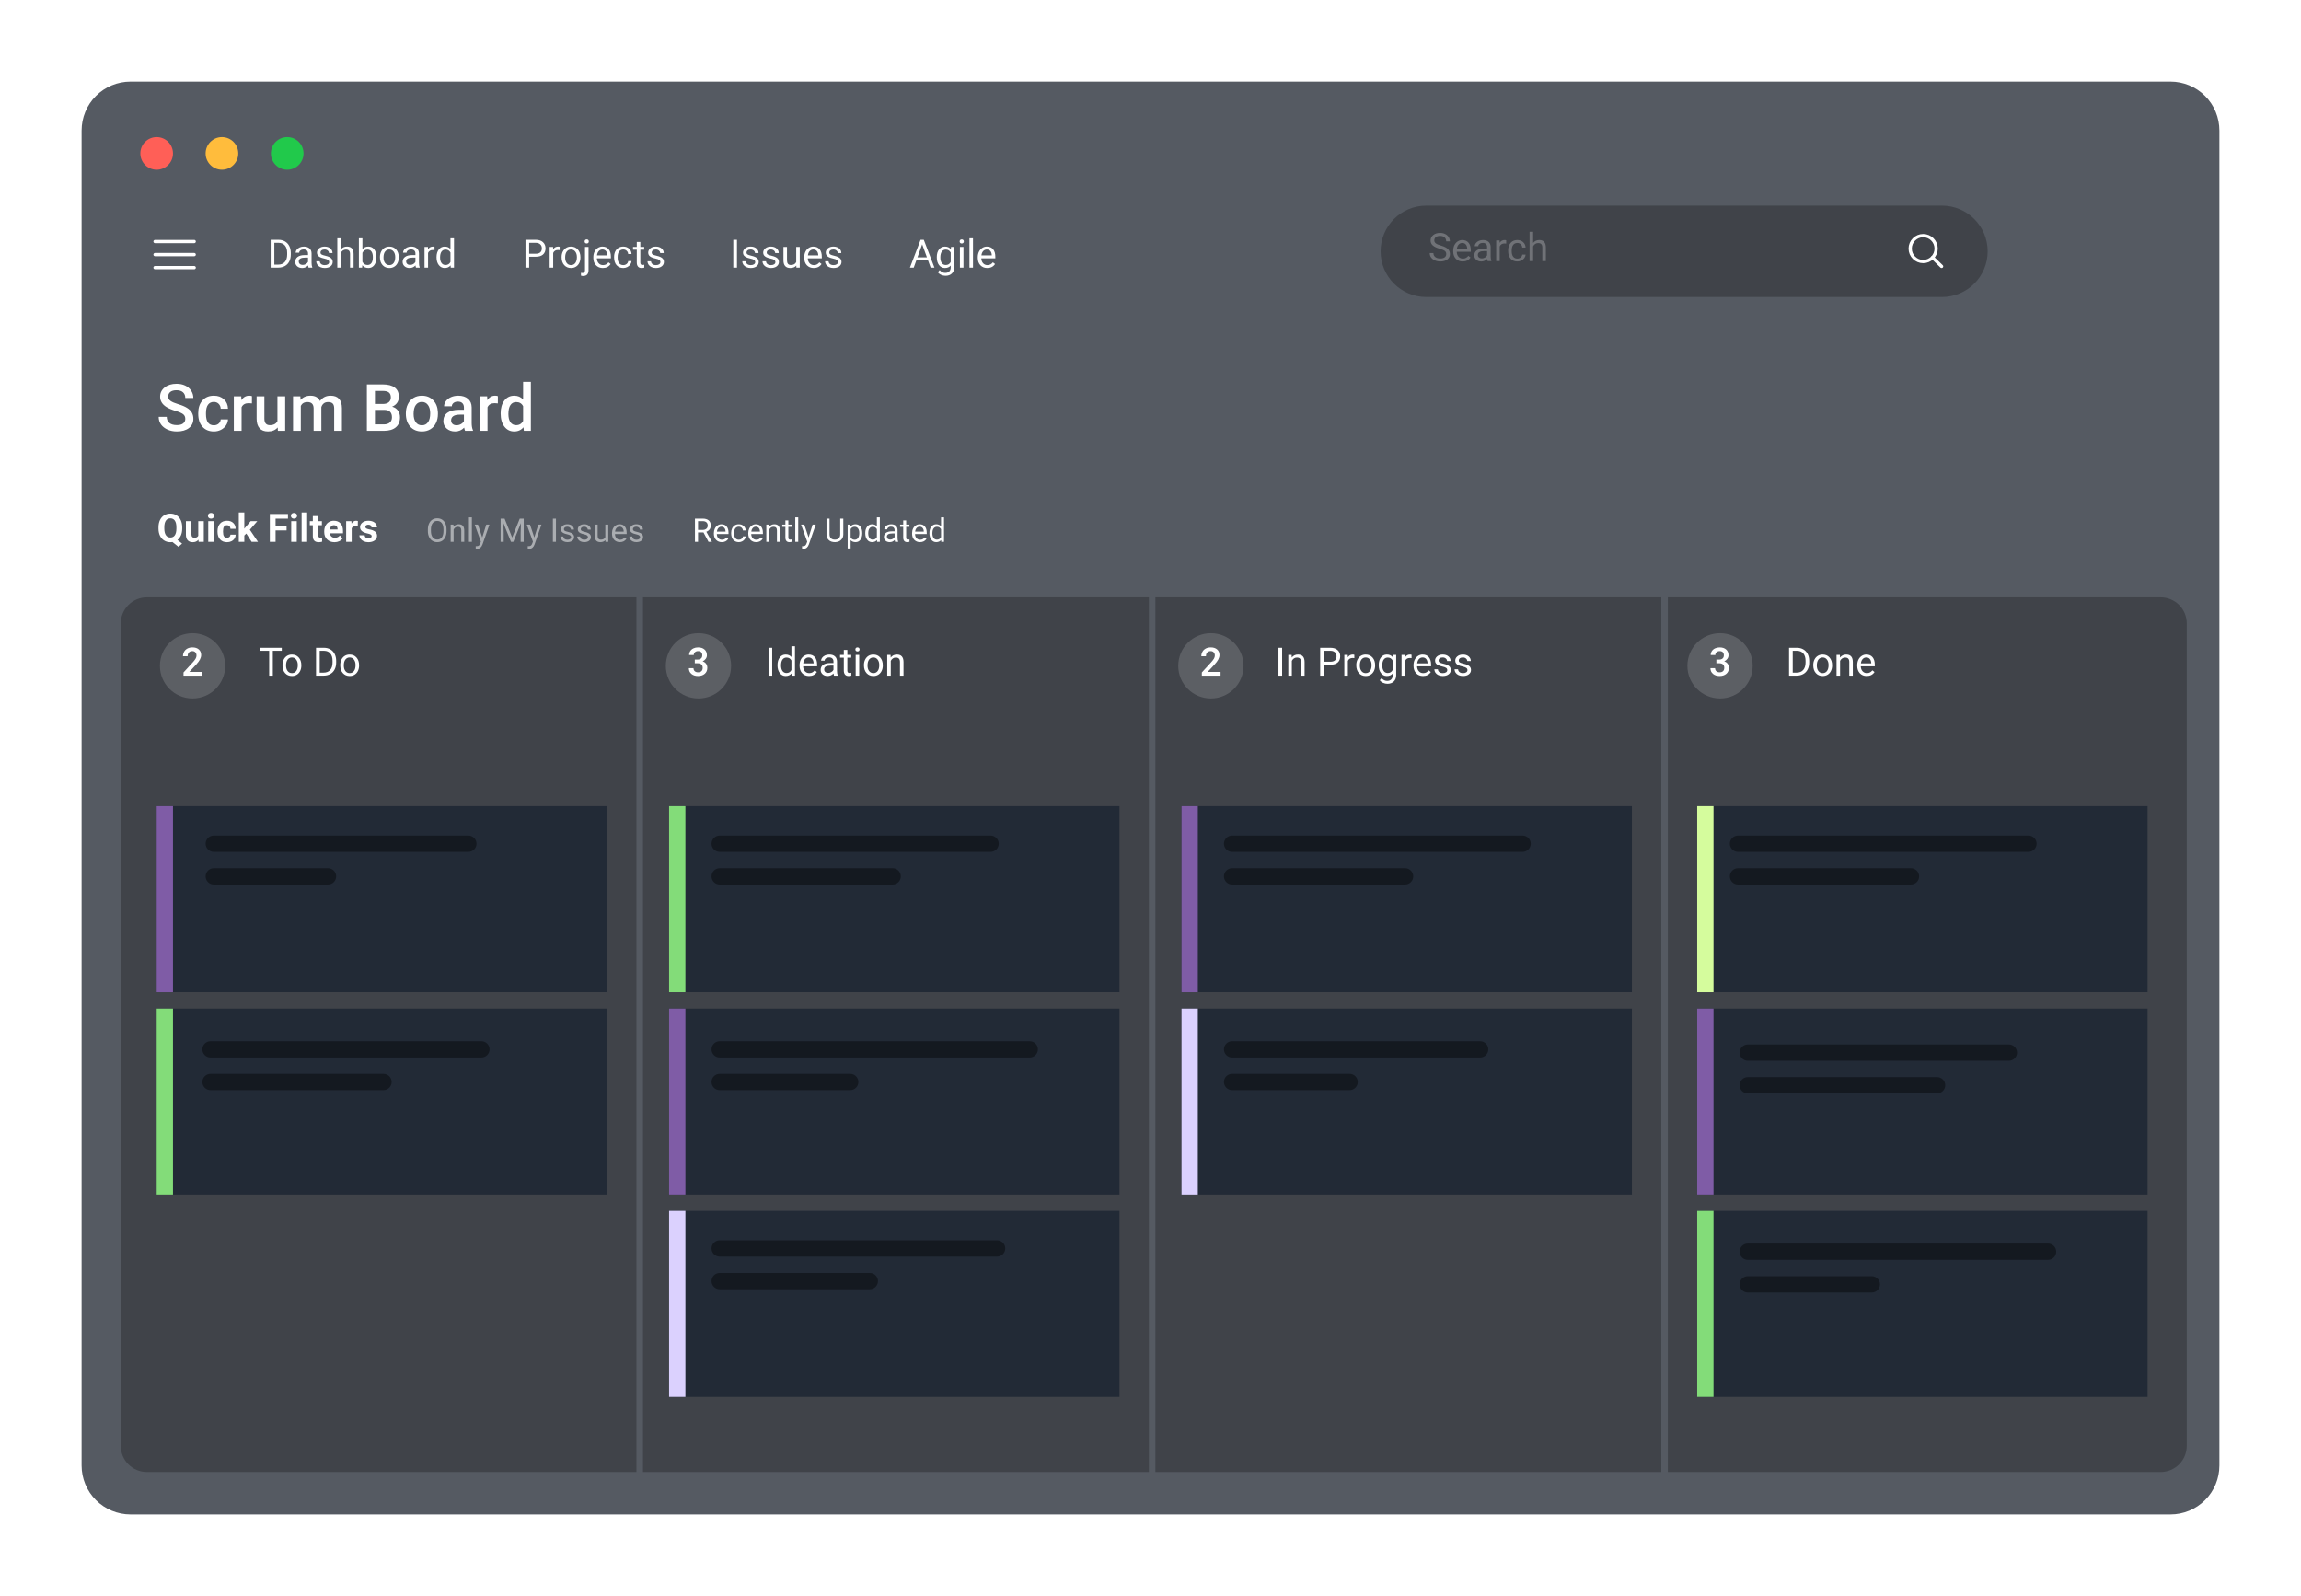 <svg width="705" height="489" viewBox="0 0 705 489" fill="none" xmlns="http://www.w3.org/2000/svg">
    <g filter="url(#filter0_d)">
        <path opacity="0.75" d="M40 25H665C668.978 25 672.794 26.58 675.607 29.393C678.42 32.206 680 36.022 680 40V449C680 452.978 678.42 456.794 675.607 459.607C672.794 462.42 668.978 464 665 464H40C36.022 464 32.206 462.42 29.393 459.607C26.58 456.794 25 452.978 25 449V40C25 36.022 26.58 32.206 29.393 29.393C32.206 26.58 36.022 25 40 25Z" fill="#1C232E"/>
    </g>
    <path d="M82.927 82V73.469H85.335C86.078 73.469 86.734 73.633 87.304 73.961C87.874 74.289 88.314 74.756 88.623 75.361C88.935 75.967 89.093 76.662 89.097 77.447V77.992C89.097 78.797 88.941 79.502 88.628 80.107C88.32 80.713 87.876 81.178 87.298 81.502C86.724 81.826 86.054 81.992 85.289 82H82.927ZM84.052 74.394V81.08H85.236C86.103 81.08 86.777 80.811 87.257 80.272C87.742 79.732 87.984 78.965 87.984 77.969V77.471C87.984 76.502 87.755 75.75 87.298 75.215C86.845 74.676 86.201 74.402 85.365 74.394H84.052ZM94.546 82C94.484 81.875 94.433 81.652 94.394 81.332C93.89 81.856 93.289 82.117 92.589 82.117C91.964 82.117 91.451 81.941 91.048 81.59C90.65 81.234 90.451 80.785 90.451 80.242C90.451 79.582 90.701 79.07 91.201 78.707C91.705 78.34 92.412 78.156 93.322 78.156H94.376V77.658C94.376 77.279 94.263 76.978 94.037 76.756C93.81 76.529 93.476 76.416 93.035 76.416C92.648 76.416 92.324 76.514 92.062 76.709C91.8 76.904 91.669 77.141 91.669 77.418H90.58C90.58 77.102 90.691 76.797 90.914 76.504C91.14 76.207 91.445 75.973 91.828 75.801C92.214 75.629 92.638 75.543 93.099 75.543C93.83 75.543 94.402 75.727 94.816 76.094C95.23 76.457 95.445 76.959 95.46 77.6V80.518C95.46 81.1 95.535 81.562 95.683 81.906V82H94.546ZM92.748 81.174C93.087 81.174 93.41 81.086 93.714 80.91C94.019 80.734 94.24 80.506 94.376 80.225V78.924H93.527C92.199 78.924 91.535 79.312 91.535 80.09C91.535 80.43 91.648 80.695 91.874 80.887C92.101 81.078 92.392 81.174 92.748 81.174ZM100.851 80.318C100.851 80.025 100.74 79.799 100.517 79.639C100.298 79.475 99.914 79.334 99.363 79.217C98.816 79.1 98.38 78.959 98.056 78.795C97.736 78.631 97.498 78.436 97.341 78.209C97.189 77.982 97.113 77.713 97.113 77.4C97.113 76.881 97.332 76.441 97.769 76.082C98.21 75.723 98.773 75.543 99.457 75.543C100.175 75.543 100.757 75.728 101.203 76.1C101.652 76.471 101.876 76.945 101.876 77.523H100.787C100.787 77.227 100.66 76.971 100.406 76.756C100.156 76.541 99.839 76.434 99.457 76.434C99.062 76.434 98.753 76.519 98.531 76.691C98.308 76.863 98.197 77.088 98.197 77.365C98.197 77.627 98.3 77.824 98.507 77.957C98.714 78.09 99.087 78.217 99.626 78.338C100.169 78.459 100.609 78.603 100.945 78.772C101.281 78.939 101.529 79.143 101.689 79.381C101.853 79.615 101.935 79.902 101.935 80.242C101.935 80.809 101.708 81.264 101.255 81.607C100.802 81.947 100.214 82.117 99.492 82.117C98.984 82.117 98.535 82.027 98.144 81.848C97.753 81.668 97.447 81.418 97.224 81.098C97.005 80.773 96.896 80.424 96.896 80.049H97.98C97.999 80.412 98.144 80.701 98.414 80.916C98.687 81.127 99.046 81.232 99.492 81.232C99.902 81.232 100.23 81.15 100.476 80.986C100.726 80.818 100.851 80.596 100.851 80.318ZM104.431 76.428C104.912 75.838 105.537 75.543 106.306 75.543C107.646 75.543 108.322 76.299 108.333 77.811V82H107.25V77.805C107.246 77.348 107.14 77.01 106.933 76.791C106.73 76.572 106.412 76.463 105.978 76.463C105.626 76.463 105.318 76.557 105.052 76.744C104.787 76.932 104.58 77.178 104.431 77.482V82H103.347V73H104.431V76.428ZM115.324 78.9C115.324 79.869 115.101 80.648 114.656 81.238C114.21 81.824 113.613 82.117 112.863 82.117C112.062 82.117 111.443 81.834 111.005 81.268L110.953 82H109.957V73H111.041V76.357C111.478 75.814 112.082 75.543 112.851 75.543C113.621 75.543 114.224 75.834 114.662 76.416C115.103 76.998 115.324 77.795 115.324 78.807V78.9ZM114.24 78.777C114.24 78.039 114.097 77.469 113.812 77.066C113.527 76.664 113.117 76.463 112.582 76.463C111.867 76.463 111.353 76.795 111.041 77.459V80.201C111.373 80.865 111.89 81.197 112.593 81.197C113.113 81.197 113.517 80.996 113.806 80.594C114.095 80.191 114.24 79.586 114.24 78.777ZM116.408 78.772C116.408 78.15 116.529 77.592 116.771 77.096C117.017 76.6 117.357 76.217 117.791 75.947C118.228 75.678 118.726 75.543 119.285 75.543C120.148 75.543 120.845 75.842 121.376 76.439C121.912 77.037 122.179 77.832 122.179 78.824V78.9C122.179 79.518 122.06 80.072 121.822 80.564C121.587 81.053 121.25 81.434 120.808 81.707C120.371 81.981 119.867 82.117 119.296 82.117C118.437 82.117 117.74 81.818 117.205 81.221C116.673 80.623 116.408 79.832 116.408 78.848V78.772ZM117.498 78.9C117.498 79.603 117.66 80.168 117.984 80.594C118.312 81.019 118.75 81.232 119.296 81.232C119.847 81.232 120.285 81.018 120.609 80.588C120.933 80.154 121.095 79.549 121.095 78.772C121.095 78.076 120.929 77.514 120.597 77.084C120.269 76.65 119.832 76.434 119.285 76.434C118.75 76.434 118.318 76.647 117.99 77.072C117.662 77.498 117.498 78.107 117.498 78.9ZM127.453 82C127.39 81.875 127.339 81.652 127.3 81.332C126.796 81.856 126.195 82.117 125.496 82.117C124.871 82.117 124.357 81.941 123.955 81.59C123.556 81.234 123.357 80.785 123.357 80.242C123.357 79.582 123.607 79.07 124.107 78.707C124.611 78.34 125.318 78.156 126.228 78.156H127.283V77.658C127.283 77.279 127.169 76.978 126.943 76.756C126.716 76.529 126.382 76.416 125.941 76.416C125.554 76.416 125.23 76.514 124.968 76.709C124.707 76.904 124.576 77.141 124.576 77.418H123.486C123.486 77.102 123.597 76.797 123.82 76.504C124.046 76.207 124.351 75.973 124.734 75.801C125.121 75.629 125.544 75.543 126.005 75.543C126.736 75.543 127.308 75.727 127.722 76.094C128.136 76.457 128.351 76.959 128.367 77.6V80.518C128.367 81.1 128.441 81.562 128.589 81.906V82H127.453ZM125.654 81.174C125.994 81.174 126.316 81.086 126.621 80.91C126.925 80.734 127.146 80.506 127.283 80.225V78.924H126.433C125.105 78.924 124.441 79.312 124.441 80.09C124.441 80.43 124.554 80.695 124.781 80.887C125.007 81.078 125.298 81.174 125.654 81.174ZM133.13 76.633C132.966 76.606 132.789 76.592 132.597 76.592C131.886 76.592 131.404 76.894 131.15 77.5V82H130.066V75.66H131.121L131.138 76.393C131.494 75.826 131.998 75.543 132.65 75.543C132.861 75.543 133.021 75.57 133.13 75.625V76.633ZM133.751 78.777C133.751 77.805 133.982 77.023 134.443 76.434C134.904 75.84 135.507 75.543 136.253 75.543C136.996 75.543 137.583 75.797 138.017 76.305V73H139.101V82H138.105L138.052 81.32C137.619 81.852 137.015 82.117 136.242 82.117C135.507 82.117 134.908 81.816 134.443 81.215C133.982 80.613 133.751 79.828 133.751 78.859V78.777ZM134.835 78.9C134.835 79.619 134.984 80.182 135.281 80.588C135.578 80.994 135.988 81.197 136.511 81.197C137.199 81.197 137.701 80.889 138.017 80.272V77.359C137.693 76.762 137.195 76.463 136.523 76.463C135.992 76.463 135.578 76.668 135.281 77.078C134.984 77.488 134.835 78.096 134.835 78.9Z" fill="white"/>
    <path d="M162.131 78.66V82H161.006V73.469H164.153C165.086 73.469 165.817 73.707 166.344 74.184C166.875 74.66 167.141 75.291 167.141 76.076C167.141 76.904 166.881 77.543 166.362 77.992C165.846 78.438 165.106 78.66 164.141 78.66H162.131ZM162.131 77.74H164.153C164.754 77.74 165.215 77.6 165.536 77.318C165.856 77.033 166.016 76.623 166.016 76.088C166.016 75.58 165.856 75.174 165.536 74.869C165.215 74.564 164.776 74.406 164.217 74.394H162.131V77.74ZM171.471 76.633C171.307 76.606 171.129 76.592 170.938 76.592C170.227 76.592 169.745 76.894 169.491 77.5V82H168.407V75.66H169.461L169.479 76.393C169.834 75.826 170.338 75.543 170.991 75.543C171.202 75.543 171.362 75.57 171.471 75.625V76.633ZM172.069 78.772C172.069 78.15 172.19 77.592 172.432 77.096C172.678 76.6 173.018 76.217 173.452 75.947C173.889 75.678 174.387 75.543 174.946 75.543C175.809 75.543 176.506 75.842 177.037 76.439C177.573 77.037 177.84 77.832 177.84 78.824V78.9C177.84 79.518 177.721 80.072 177.483 80.564C177.248 81.053 176.911 81.434 176.469 81.707C176.032 81.981 175.528 82.117 174.957 82.117C174.098 82.117 173.401 81.818 172.866 81.221C172.334 80.623 172.069 79.832 172.069 78.848V78.772ZM173.159 78.9C173.159 79.603 173.321 80.168 173.645 80.594C173.973 81.019 174.411 81.232 174.957 81.232C175.508 81.232 175.946 81.018 176.27 80.588C176.594 80.154 176.756 79.549 176.756 78.772C176.756 78.076 176.59 77.514 176.258 77.084C175.93 76.65 175.493 76.434 174.946 76.434C174.411 76.434 173.979 76.647 173.651 77.072C173.323 77.498 173.159 78.107 173.159 78.9ZM180.319 75.66V82.732C180.319 83.951 179.766 84.561 178.661 84.561C178.422 84.561 178.202 84.525 177.998 84.455V83.588C178.123 83.619 178.287 83.635 178.491 83.635C178.733 83.635 178.916 83.568 179.041 83.436C179.17 83.307 179.235 83.08 179.235 82.756V75.66H180.319ZM179.123 73.978C179.123 73.807 179.176 73.66 179.282 73.539C179.391 73.414 179.549 73.352 179.756 73.352C179.967 73.352 180.127 73.412 180.237 73.533C180.346 73.654 180.401 73.803 180.401 73.978C180.401 74.154 180.346 74.301 180.237 74.418C180.127 74.535 179.967 74.594 179.756 74.594C179.545 74.594 179.387 74.535 179.282 74.418C179.176 74.301 179.123 74.154 179.123 73.978ZM184.702 82.117C183.842 82.117 183.143 81.836 182.604 81.273C182.065 80.707 181.795 79.951 181.795 79.006V78.807C181.795 78.178 181.914 77.617 182.153 77.125C182.395 76.629 182.731 76.242 183.161 75.965C183.594 75.684 184.063 75.543 184.567 75.543C185.391 75.543 186.032 75.814 186.489 76.357C186.946 76.9 187.174 77.678 187.174 78.689V79.141H182.879C182.895 79.766 183.077 80.272 183.424 80.658C183.776 81.041 184.221 81.232 184.76 81.232C185.143 81.232 185.467 81.154 185.733 80.998C185.998 80.842 186.231 80.635 186.43 80.377L187.092 80.893C186.561 81.709 185.764 82.117 184.702 82.117ZM184.567 76.434C184.129 76.434 183.762 76.594 183.465 76.914C183.168 77.231 182.985 77.676 182.914 78.25H186.09V78.168C186.059 77.617 185.911 77.191 185.645 76.891C185.379 76.586 185.02 76.434 184.567 76.434ZM190.977 81.232C191.364 81.232 191.702 81.115 191.991 80.881C192.28 80.647 192.44 80.353 192.471 80.002H193.496C193.477 80.365 193.352 80.711 193.121 81.039C192.891 81.367 192.582 81.629 192.196 81.824C191.813 82.019 191.407 82.117 190.977 82.117C190.114 82.117 189.426 81.83 188.914 81.256C188.407 80.678 188.153 79.889 188.153 78.889V78.707C188.153 78.09 188.266 77.541 188.493 77.061C188.719 76.58 189.043 76.207 189.465 75.941C189.891 75.676 190.393 75.543 190.971 75.543C191.682 75.543 192.272 75.756 192.741 76.182C193.213 76.607 193.465 77.16 193.496 77.84H192.471C192.44 77.43 192.284 77.094 192.002 76.832C191.725 76.566 191.381 76.434 190.971 76.434C190.42 76.434 189.993 76.633 189.688 77.031C189.387 77.426 189.237 77.998 189.237 78.748V78.953C189.237 79.684 189.387 80.246 189.688 80.641C189.989 81.035 190.418 81.232 190.977 81.232ZM196.186 74.125V75.66H197.37V76.498H196.186V80.43C196.186 80.684 196.239 80.875 196.344 81.004C196.45 81.129 196.629 81.191 196.883 81.191C197.008 81.191 197.18 81.168 197.399 81.121V82C197.114 82.078 196.836 82.117 196.567 82.117C196.082 82.117 195.717 81.971 195.471 81.678C195.225 81.385 195.102 80.969 195.102 80.43V76.498H193.948V75.66H195.102V74.125H196.186ZM202.332 80.318C202.332 80.025 202.221 79.799 201.998 79.639C201.78 79.475 201.395 79.334 200.844 79.217C200.297 79.1 199.862 78.959 199.537 78.795C199.217 78.631 198.979 78.436 198.823 78.209C198.67 77.982 198.594 77.713 198.594 77.4C198.594 76.881 198.813 76.441 199.25 76.082C199.692 75.723 200.254 75.543 200.938 75.543C201.657 75.543 202.239 75.728 202.684 76.1C203.133 76.471 203.358 76.945 203.358 77.523H202.268C202.268 77.227 202.141 76.971 201.887 76.756C201.637 76.541 201.321 76.434 200.938 76.434C200.543 76.434 200.235 76.519 200.012 76.691C199.789 76.863 199.678 77.088 199.678 77.365C199.678 77.627 199.782 77.824 199.989 77.957C200.196 78.09 200.569 78.217 201.108 78.338C201.651 78.459 202.09 78.603 202.426 78.772C202.762 78.939 203.01 79.143 203.17 79.381C203.334 79.615 203.416 79.902 203.416 80.242C203.416 80.809 203.19 81.264 202.737 81.607C202.284 81.947 201.696 82.117 200.973 82.117C200.465 82.117 200.016 82.027 199.625 81.848C199.235 81.668 198.928 81.418 198.705 81.098C198.487 80.773 198.377 80.424 198.377 80.049H199.461C199.481 80.412 199.625 80.701 199.895 80.916C200.168 81.127 200.528 81.232 200.973 81.232C201.383 81.232 201.711 81.15 201.957 80.986C202.207 80.818 202.332 80.596 202.332 80.318Z" fill="white"/>
    <path d="M225.798 82H224.673V73.469H225.798V82ZM231.382 80.318C231.382 80.025 231.271 79.799 231.048 79.639C230.83 79.475 230.445 79.334 229.894 79.217C229.347 79.1 228.912 78.959 228.587 78.795C228.267 78.631 228.029 78.436 227.872 78.209C227.72 77.982 227.644 77.713 227.644 77.4C227.644 76.881 227.863 76.441 228.3 76.082C228.742 75.723 229.304 75.543 229.988 75.543C230.706 75.543 231.289 75.728 231.734 76.1C232.183 76.471 232.408 76.945 232.408 77.523H231.318C231.318 77.227 231.191 76.971 230.937 76.756C230.687 76.541 230.371 76.434 229.988 76.434C229.593 76.434 229.285 76.519 229.062 76.691C228.839 76.863 228.728 77.088 228.728 77.365C228.728 77.627 228.831 77.824 229.039 77.957C229.246 78.09 229.619 78.217 230.158 78.338C230.701 78.459 231.14 78.603 231.476 78.772C231.812 78.939 232.06 79.143 232.22 79.381C232.384 79.615 232.466 79.902 232.466 80.242C232.466 80.809 232.24 81.264 231.787 81.607C231.333 81.947 230.746 82.117 230.023 82.117C229.515 82.117 229.066 82.027 228.675 81.848C228.285 81.668 227.978 81.418 227.755 81.098C227.537 80.773 227.427 80.424 227.427 80.049H228.511C228.531 80.412 228.675 80.701 228.945 80.916C229.218 81.127 229.578 81.232 230.023 81.232C230.433 81.232 230.761 81.15 231.007 80.986C231.257 80.818 231.382 80.596 231.382 80.318ZM237.57 80.318C237.57 80.025 237.458 79.799 237.236 79.639C237.017 79.475 236.632 79.334 236.081 79.217C235.535 79.1 235.099 78.959 234.775 78.795C234.455 78.631 234.216 78.436 234.06 78.209C233.908 77.982 233.831 77.713 233.831 77.4C233.831 76.881 234.05 76.441 234.488 76.082C234.929 75.723 235.492 75.543 236.175 75.543C236.894 75.543 237.476 75.728 237.921 76.1C238.371 76.471 238.595 76.945 238.595 77.523H237.505C237.505 77.227 237.378 76.971 237.124 76.756C236.874 76.541 236.558 76.434 236.175 76.434C235.781 76.434 235.472 76.519 235.249 76.691C235.027 76.863 234.915 77.088 234.915 77.365C234.915 77.627 235.019 77.824 235.226 77.957C235.433 78.09 235.806 78.217 236.345 78.338C236.888 78.459 237.328 78.603 237.664 78.772C237.999 78.939 238.247 79.143 238.408 79.381C238.572 79.615 238.654 79.902 238.654 80.242C238.654 80.809 238.427 81.264 237.974 81.607C237.521 81.947 236.933 82.117 236.21 82.117C235.703 82.117 235.253 82.027 234.863 81.848C234.472 81.668 234.165 81.418 233.943 81.098C233.724 80.773 233.615 80.424 233.615 80.049H234.699C234.718 80.412 234.863 80.701 235.132 80.916C235.406 81.127 235.765 81.232 236.21 81.232C236.621 81.232 236.949 81.15 237.195 80.986C237.445 80.818 237.57 80.596 237.57 80.318ZM243.98 81.373C243.558 81.869 242.939 82.117 242.122 82.117C241.447 82.117 240.931 81.922 240.576 81.531C240.224 81.137 240.046 80.555 240.042 79.785V75.66H241.126V79.756C241.126 80.717 241.517 81.197 242.298 81.197C243.126 81.197 243.677 80.889 243.951 80.272V75.66H245.035V82H244.003L243.98 81.373ZM249.318 82.117C248.458 82.117 247.759 81.836 247.22 81.273C246.681 80.707 246.412 79.951 246.412 79.006V78.807C246.412 78.178 246.531 77.617 246.769 77.125C247.011 76.629 247.347 76.242 247.777 75.965C248.21 75.684 248.679 75.543 249.183 75.543C250.007 75.543 250.648 75.814 251.105 76.357C251.562 76.9 251.79 77.678 251.79 78.689V79.141H247.496C247.511 79.766 247.693 80.272 248.04 80.658C248.392 81.041 248.837 81.232 249.376 81.232C249.759 81.232 250.083 81.154 250.349 80.998C250.615 80.842 250.847 80.635 251.046 80.377L251.708 80.893C251.177 81.709 250.38 82.117 249.318 82.117ZM249.183 76.434C248.746 76.434 248.378 76.594 248.081 76.914C247.785 77.231 247.601 77.676 247.531 78.25H250.706V78.168C250.675 77.617 250.527 77.191 250.261 76.891C249.996 76.586 249.636 76.434 249.183 76.434ZM256.742 80.318C256.742 80.025 256.63 79.799 256.408 79.639C256.189 79.475 255.804 79.334 255.253 79.217C254.706 79.1 254.271 78.959 253.947 78.795C253.626 78.631 253.388 78.436 253.232 78.209C253.08 77.982 253.003 77.713 253.003 77.4C253.003 76.881 253.222 76.441 253.66 76.082C254.101 75.723 254.664 75.543 255.347 75.543C256.066 75.543 256.648 75.728 257.093 76.1C257.542 76.471 257.767 76.945 257.767 77.523H256.677C256.677 77.227 256.55 76.971 256.296 76.756C256.046 76.541 255.73 76.434 255.347 76.434C254.953 76.434 254.644 76.519 254.421 76.691C254.199 76.863 254.087 77.088 254.087 77.365C254.087 77.627 254.191 77.824 254.398 77.957C254.605 78.09 254.978 78.217 255.517 78.338C256.06 78.459 256.499 78.603 256.835 78.772C257.171 78.939 257.419 79.143 257.58 79.381C257.744 79.615 257.826 79.902 257.826 80.242C257.826 80.809 257.599 81.264 257.146 81.607C256.693 81.947 256.105 82.117 255.382 82.117C254.874 82.117 254.425 82.027 254.035 81.848C253.644 81.668 253.337 81.418 253.115 81.098C252.896 80.773 252.787 80.424 252.787 80.049H253.871C253.89 80.412 254.035 80.701 254.304 80.916C254.578 81.127 254.937 81.232 255.382 81.232C255.792 81.232 256.121 81.15 256.367 80.986C256.617 80.818 256.742 80.596 256.742 80.318Z" fill="white"/>
    <path d="M284.33 79.773H280.756L279.953 82H278.793L282.051 73.469H283.035L286.299 82H285.145L284.33 79.773ZM281.096 78.848H283.996L282.543 74.857L281.096 78.848ZM287.02 78.777C287.02 77.789 287.248 77.004 287.705 76.422C288.162 75.836 288.768 75.543 289.522 75.543C290.295 75.543 290.899 75.816 291.332 76.363L291.385 75.66H292.375V81.848C292.375 82.668 292.131 83.314 291.643 83.787C291.158 84.26 290.506 84.496 289.686 84.496C289.229 84.496 288.781 84.398 288.344 84.203C287.906 84.008 287.572 83.74 287.342 83.4L287.904 82.75C288.369 83.324 288.938 83.611 289.609 83.611C290.137 83.611 290.547 83.463 290.84 83.166C291.137 82.869 291.285 82.451 291.285 81.912V81.367C290.852 81.867 290.26 82.117 289.51 82.117C288.768 82.117 288.166 81.818 287.705 81.221C287.248 80.623 287.02 79.809 287.02 78.777ZM288.109 78.9C288.109 79.615 288.256 80.178 288.549 80.588C288.842 80.994 289.252 81.197 289.779 81.197C290.463 81.197 290.965 80.887 291.285 80.266V77.371C290.953 76.766 290.455 76.463 289.791 76.463C289.264 76.463 288.852 76.668 288.555 77.078C288.258 77.488 288.109 78.096 288.109 78.9ZM295.193 82H294.109V75.66H295.193V82ZM294.022 73.978C294.022 73.803 294.074 73.654 294.18 73.533C294.289 73.412 294.449 73.352 294.66 73.352C294.871 73.352 295.031 73.412 295.141 73.533C295.25 73.654 295.305 73.803 295.305 73.978C295.305 74.154 295.25 74.301 295.141 74.418C295.031 74.535 294.871 74.594 294.66 74.594C294.449 74.594 294.289 74.535 294.18 74.418C294.074 74.301 294.022 74.154 294.022 73.978ZM298.111 82H297.027V73H298.111V82ZM302.483 82.117C301.623 82.117 300.924 81.836 300.385 81.273C299.846 80.707 299.576 79.951 299.576 79.006V78.807C299.576 78.178 299.695 77.617 299.934 77.125C300.176 76.629 300.512 76.242 300.942 75.965C301.375 75.684 301.844 75.543 302.348 75.543C303.172 75.543 303.813 75.814 304.27 76.357C304.727 76.9 304.955 77.678 304.955 78.689V79.141H300.66C300.676 79.766 300.858 80.272 301.205 80.658C301.557 81.041 302.002 81.232 302.541 81.232C302.924 81.232 303.248 81.154 303.514 80.998C303.779 80.842 304.012 80.635 304.211 80.377L304.873 80.893C304.342 81.709 303.545 82.117 302.483 82.117ZM302.348 76.434C301.91 76.434 301.543 76.594 301.246 76.914C300.949 77.231 300.766 77.676 300.695 78.25H303.871V78.168C303.84 77.617 303.692 77.191 303.426 76.891C303.16 76.586 302.801 76.434 302.348 76.434Z" fill="white"/>
    <path opacity="0.25" d="M595 63H437C429.268 63 423 69.268 423 77C423 84.732 429.268 91 437 91H595C602.732 91 609 84.732 609 77C609 69.268 602.732 63 595 63Z" fill="black"/>
    <path opacity="0.25" d="M441.082 76.197C440.117 75.92 439.414 75.58 438.973 75.178C438.535 74.772 438.316 74.272 438.316 73.678C438.316 73.006 438.584 72.451 439.119 72.014C439.658 71.572 440.357 71.352 441.217 71.352C441.803 71.352 442.324 71.465 442.781 71.691C443.242 71.918 443.598 72.231 443.848 72.629C444.101 73.027 444.228 73.463 444.228 73.936H443.098C443.098 73.42 442.933 73.016 442.605 72.723C442.277 72.426 441.814 72.277 441.217 72.277C440.662 72.277 440.228 72.4 439.916 72.647C439.607 72.889 439.453 73.227 439.453 73.66C439.453 74.008 439.599 74.303 439.892 74.545C440.189 74.783 440.691 75.002 441.398 75.201C442.109 75.4 442.664 75.621 443.062 75.863C443.465 76.102 443.762 76.381 443.953 76.701C444.148 77.022 444.246 77.398 444.246 77.832C444.246 78.523 443.976 79.078 443.437 79.496C442.898 79.91 442.178 80.117 441.275 80.117C440.689 80.117 440.142 80.006 439.635 79.783C439.127 79.557 438.734 79.248 438.457 78.857C438.183 78.467 438.047 78.023 438.047 77.527H439.178C439.178 78.043 439.367 78.451 439.746 78.752C440.129 79.049 440.639 79.197 441.275 79.197C441.869 79.197 442.324 79.076 442.641 78.834C442.957 78.592 443.115 78.262 443.115 77.844C443.115 77.426 442.969 77.103 442.676 76.877C442.383 76.647 441.851 76.42 441.082 76.197ZM448.154 80.117C447.295 80.117 446.596 79.836 446.057 79.273C445.517 78.707 445.248 77.951 445.248 77.006V76.807C445.248 76.178 445.367 75.617 445.605 75.125C445.848 74.629 446.183 74.242 446.613 73.965C447.047 73.684 447.516 73.543 448.019 73.543C448.844 73.543 449.484 73.814 449.941 74.357C450.398 74.9 450.627 75.678 450.627 76.689V77.141H446.332C446.348 77.766 446.529 78.272 446.877 78.658C447.228 79.041 447.674 79.232 448.213 79.232C448.596 79.232 448.92 79.154 449.185 78.998C449.451 78.842 449.683 78.635 449.883 78.377L450.545 78.893C450.014 79.709 449.217 80.117 448.154 80.117ZM448.019 74.434C447.582 74.434 447.215 74.594 446.918 74.914C446.621 75.231 446.437 75.676 446.367 76.25H449.543V76.168C449.512 75.617 449.363 75.191 449.098 74.891C448.832 74.586 448.473 74.434 448.019 74.434ZM455.801 80C455.738 79.875 455.687 79.652 455.648 79.332C455.144 79.856 454.543 80.117 453.844 80.117C453.219 80.117 452.705 79.941 452.303 79.59C451.904 79.234 451.705 78.785 451.705 78.242C451.705 77.582 451.955 77.07 452.455 76.707C452.959 76.34 453.666 76.156 454.576 76.156H455.631V75.658C455.631 75.279 455.517 74.978 455.291 74.756C455.064 74.529 454.73 74.416 454.289 74.416C453.902 74.416 453.578 74.514 453.316 74.709C453.055 74.904 452.924 75.141 452.924 75.418H451.834C451.834 75.102 451.945 74.797 452.168 74.504C452.394 74.207 452.699 73.973 453.082 73.801C453.469 73.629 453.892 73.543 454.353 73.543C455.084 73.543 455.656 73.727 456.07 74.094C456.484 74.457 456.699 74.959 456.715 75.6V78.518C456.715 79.1 456.789 79.562 456.937 79.906V80H455.801ZM454.002 79.174C454.342 79.174 454.664 79.086 454.969 78.91C455.273 78.734 455.494 78.506 455.631 78.225V76.924H454.781C453.453 76.924 452.789 77.312 452.789 78.09C452.789 78.43 452.902 78.695 453.129 78.887C453.355 79.078 453.646 79.174 454.002 79.174ZM461.478 74.633C461.314 74.606 461.137 74.592 460.945 74.592C460.234 74.592 459.752 74.894 459.498 75.5V80H458.414V73.66H459.469L459.486 74.393C459.842 73.826 460.346 73.543 460.998 73.543C461.209 73.543 461.369 73.57 461.478 73.625V74.633ZM464.906 79.232C465.293 79.232 465.631 79.115 465.92 78.881C466.209 78.647 466.369 78.353 466.4 78.002H467.426C467.406 78.365 467.281 78.711 467.051 79.039C466.82 79.367 466.512 79.629 466.125 79.824C465.742 80.019 465.336 80.117 464.906 80.117C464.043 80.117 463.355 79.83 462.844 79.256C462.336 78.678 462.082 77.889 462.082 76.889V76.707C462.082 76.09 462.195 75.541 462.422 75.061C462.648 74.58 462.973 74.207 463.394 73.941C463.82 73.676 464.322 73.543 464.9 73.543C465.611 73.543 466.201 73.756 466.67 74.182C467.142 74.607 467.394 75.16 467.426 75.84H466.4C466.369 75.43 466.213 75.094 465.932 74.832C465.654 74.566 465.31 74.434 464.9 74.434C464.349 74.434 463.922 74.633 463.617 75.031C463.316 75.426 463.166 75.998 463.166 76.748V76.953C463.166 77.684 463.316 78.246 463.617 78.641C463.918 79.035 464.348 79.232 464.906 79.232ZM469.728 74.428C470.209 73.838 470.834 73.543 471.603 73.543C472.943 73.543 473.619 74.299 473.631 75.811V80H472.547V75.805C472.543 75.348 472.437 75.01 472.23 74.791C472.027 74.572 471.709 74.463 471.275 74.463C470.924 74.463 470.615 74.557 470.349 74.744C470.084 74.932 469.877 75.178 469.728 75.482V80H468.644V71H469.728V74.428Z" fill="white"/>
    <path opacity="0.25" d="M45 183H195V451H45C42.878 451 40.843 450.157 39.343 448.657C37.843 447.157 37 445.122 37 443V191C37 188.878 37.843 186.843 39.343 185.343C40.843 183.843 42.878 183 45 183V183Z" fill="black"/>
    <path d="M47.5 74H59.5" stroke="white" stroke-linecap="round"/>
    <path d="M47.5 78H59.5" stroke="white" stroke-linecap="round"/>
    <path d="M47.5 82H59.5" stroke="white" stroke-linecap="round"/>
    <path opacity="0.25" d="M352 183H197V451H352V183Z" fill="black"/>
    <path d="M86.331 199.395H83.589V207H82.469V199.395H79.733V198.469H86.331V199.395ZM86.553 203.771C86.553 203.15 86.674 202.592 86.917 202.096C87.163 201.6 87.503 201.217 87.936 200.947C88.374 200.678 88.872 200.543 89.43 200.543C90.294 200.543 90.991 200.842 91.522 201.439C92.057 202.037 92.325 202.832 92.325 203.824V203.9C92.325 204.518 92.206 205.072 91.968 205.564C91.733 206.053 91.395 206.434 90.954 206.707C90.516 206.98 90.012 207.117 89.442 207.117C88.583 207.117 87.885 206.818 87.35 206.221C86.819 205.623 86.553 204.832 86.553 203.848V203.771ZM87.643 203.9C87.643 204.604 87.805 205.168 88.13 205.594C88.458 206.02 88.895 206.232 89.442 206.232C89.993 206.232 90.43 206.018 90.755 205.588C91.079 205.154 91.241 204.549 91.241 203.771C91.241 203.076 91.075 202.514 90.743 202.084C90.415 201.65 89.977 201.434 89.43 201.434C88.895 201.434 88.464 201.646 88.135 202.072C87.807 202.498 87.643 203.107 87.643 203.9ZM96.831 207V198.469H99.239C99.981 198.469 100.637 198.633 101.208 198.961C101.778 199.289 102.217 199.756 102.526 200.361C102.839 200.967 102.997 201.662 103.001 202.447V202.992C103.001 203.797 102.844 204.502 102.532 205.107C102.223 205.713 101.78 206.178 101.202 206.502C100.628 206.826 99.958 206.992 99.192 207H96.831ZM97.956 199.395V206.08H99.139C100.007 206.08 100.68 205.811 101.161 205.271C101.645 204.732 101.887 203.965 101.887 202.969V202.471C101.887 201.502 101.659 200.75 101.202 200.215C100.749 199.676 100.104 199.402 99.268 199.395H97.956ZM104.249 203.771C104.249 203.15 104.37 202.592 104.612 202.096C104.858 201.6 105.198 201.217 105.632 200.947C106.069 200.678 106.567 200.543 107.126 200.543C107.989 200.543 108.686 200.842 109.217 201.439C109.753 202.037 110.02 202.832 110.02 203.824V203.9C110.02 204.518 109.901 205.072 109.663 205.564C109.428 206.053 109.091 206.434 108.649 206.707C108.212 206.98 107.708 207.117 107.137 207.117C106.278 207.117 105.581 206.818 105.046 206.221C104.514 205.623 104.249 204.832 104.249 203.848V203.771ZM105.339 203.9C105.339 204.604 105.501 205.168 105.825 205.594C106.153 206.02 106.591 206.232 107.137 206.232C107.688 206.232 108.126 206.018 108.45 205.588C108.774 205.154 108.936 204.549 108.936 203.771C108.936 203.076 108.77 202.514 108.438 202.084C108.11 201.65 107.673 201.434 107.126 201.434C106.591 201.434 106.159 201.646 105.831 202.072C105.503 202.498 105.339 203.107 105.339 203.9Z" fill="white"/>
    <path d="M236.591 207H235.466V198.469H236.591V207ZM238.22 203.777C238.22 202.805 238.451 202.023 238.912 201.434C239.372 200.84 239.976 200.543 240.722 200.543C241.464 200.543 242.052 200.797 242.486 201.305V198H243.57V207H242.574L242.521 206.32C242.087 206.852 241.484 207.117 240.71 207.117C239.976 207.117 239.376 206.816 238.912 206.215C238.451 205.613 238.22 204.828 238.22 203.859V203.777ZM239.304 203.9C239.304 204.619 239.453 205.182 239.749 205.588C240.046 205.994 240.456 206.197 240.98 206.197C241.667 206.197 242.169 205.889 242.486 205.271V202.359C242.162 201.762 241.664 201.463 240.992 201.463C240.46 201.463 240.046 201.668 239.749 202.078C239.453 202.488 239.304 203.096 239.304 203.9ZM247.888 207.117C247.029 207.117 246.33 206.836 245.79 206.273C245.251 205.707 244.982 204.951 244.982 204.006V203.807C244.982 203.178 245.101 202.617 245.339 202.125C245.581 201.629 245.917 201.242 246.347 200.965C246.781 200.684 247.249 200.543 247.753 200.543C248.578 200.543 249.218 200.814 249.675 201.357C250.132 201.9 250.361 202.678 250.361 203.689V204.141H246.066C246.081 204.766 246.263 205.271 246.611 205.658C246.962 206.041 247.408 206.232 247.947 206.232C248.33 206.232 248.654 206.154 248.919 205.998C249.185 205.842 249.417 205.635 249.617 205.377L250.279 205.893C249.747 206.709 248.951 207.117 247.888 207.117ZM247.753 201.434C247.316 201.434 246.949 201.594 246.652 201.914C246.355 202.23 246.171 202.676 246.101 203.25H249.277V203.168C249.246 202.617 249.097 202.191 248.831 201.891C248.566 201.586 248.206 201.434 247.753 201.434ZM255.535 207C255.472 206.875 255.421 206.652 255.382 206.332C254.878 206.855 254.277 207.117 253.578 207.117C252.953 207.117 252.439 206.941 252.037 206.59C251.638 206.234 251.439 205.785 251.439 205.242C251.439 204.582 251.689 204.07 252.189 203.707C252.693 203.34 253.4 203.156 254.31 203.156H255.365V202.658C255.365 202.279 255.251 201.979 255.025 201.756C254.798 201.529 254.464 201.416 254.023 201.416C253.636 201.416 253.312 201.514 253.05 201.709C252.789 201.904 252.658 202.141 252.658 202.418H251.568C251.568 202.102 251.679 201.797 251.902 201.504C252.128 201.207 252.433 200.973 252.816 200.801C253.203 200.629 253.626 200.543 254.087 200.543C254.818 200.543 255.39 200.727 255.804 201.094C256.218 201.457 256.433 201.959 256.449 202.6V205.518C256.449 206.1 256.523 206.562 256.671 206.906V207H255.535ZM253.736 206.174C254.076 206.174 254.398 206.086 254.703 205.91C255.007 205.734 255.228 205.506 255.365 205.225V203.924H254.515C253.187 203.924 252.523 204.312 252.523 205.09C252.523 205.43 252.636 205.695 252.863 205.887C253.089 206.078 253.38 206.174 253.736 206.174ZM259.619 199.125V200.66H260.802V201.498H259.619V205.43C259.619 205.684 259.671 205.875 259.777 206.004C259.882 206.129 260.062 206.191 260.316 206.191C260.441 206.191 260.613 206.168 260.831 206.121V207C260.546 207.078 260.269 207.117 259.999 207.117C259.515 207.117 259.15 206.971 258.904 206.678C258.658 206.385 258.535 205.969 258.535 205.43V201.498H257.38V200.66H258.535V199.125H259.619ZM263.251 207H262.167V200.66H263.251V207ZM262.08 198.979C262.08 198.803 262.132 198.654 262.238 198.533C262.347 198.412 262.507 198.352 262.718 198.352C262.929 198.352 263.089 198.412 263.199 198.533C263.308 198.654 263.363 198.803 263.363 198.979C263.363 199.154 263.308 199.301 263.199 199.418C263.089 199.535 262.929 199.594 262.718 199.594C262.507 199.594 262.347 199.535 262.238 199.418C262.132 199.301 262.08 199.154 262.08 198.979ZM264.705 203.771C264.705 203.15 264.826 202.592 265.068 202.096C265.314 201.6 265.654 201.217 266.087 200.947C266.525 200.678 267.023 200.543 267.581 200.543C268.445 200.543 269.142 200.842 269.673 201.439C270.208 202.037 270.476 202.832 270.476 203.824V203.9C270.476 204.518 270.357 205.072 270.119 205.564C269.884 206.053 269.546 206.434 269.105 206.707C268.667 206.98 268.164 207.117 267.593 207.117C266.734 207.117 266.037 206.818 265.501 206.221C264.97 205.623 264.705 204.832 264.705 203.848V203.771ZM265.794 203.9C265.794 204.604 265.956 205.168 266.281 205.594C266.609 206.02 267.046 206.232 267.593 206.232C268.144 206.232 268.581 206.018 268.906 205.588C269.23 205.154 269.392 204.549 269.392 203.771C269.392 203.076 269.226 202.514 268.894 202.084C268.566 201.65 268.128 201.434 267.581 201.434C267.046 201.434 266.615 201.646 266.287 202.072C265.958 202.498 265.794 203.107 265.794 203.9ZM272.861 200.66L272.896 201.457C273.38 200.848 274.013 200.543 274.794 200.543C276.134 200.543 276.81 201.299 276.822 202.811V207H275.738V202.805C275.734 202.348 275.628 202.01 275.421 201.791C275.218 201.572 274.9 201.463 274.466 201.463C274.115 201.463 273.806 201.557 273.54 201.744C273.275 201.932 273.068 202.178 272.919 202.482V207H271.835V200.66H272.861Z" fill="white"/>
    <path opacity="0.25" d="M509 183H354V451H509V183Z" fill="black"/>
    <path d="M392.828 207H391.703V198.469H392.828V207ZM395.746 200.66L395.781 201.457C396.266 200.848 396.899 200.543 397.68 200.543C399.02 200.543 399.695 201.299 399.707 202.811V207H398.623V202.805C398.619 202.348 398.514 202.01 398.307 201.791C398.104 201.572 397.785 201.463 397.352 201.463C397 201.463 396.692 201.557 396.426 201.744C396.16 201.932 395.953 202.178 395.805 202.482V207H394.721V200.66H395.746ZM405.613 203.66V207H404.488V198.469H407.635C408.568 198.469 409.299 198.707 409.826 199.184C410.358 199.66 410.623 200.291 410.623 201.076C410.623 201.904 410.363 202.543 409.844 202.992C409.328 203.438 408.588 203.66 407.623 203.66H405.613ZM405.613 202.74H407.635C408.236 202.74 408.697 202.6 409.018 202.318C409.338 202.033 409.498 201.623 409.498 201.088C409.498 200.58 409.338 200.174 409.018 199.869C408.697 199.564 408.258 199.406 407.699 199.395H405.613V202.74ZM414.953 201.633C414.789 201.605 414.611 201.592 414.42 201.592C413.709 201.592 413.227 201.895 412.973 202.5V207H411.889V200.66H412.943L412.961 201.393C413.317 200.826 413.82 200.543 414.473 200.543C414.684 200.543 414.844 200.57 414.953 200.625V201.633ZM415.551 203.771C415.551 203.15 415.672 202.592 415.914 202.096C416.16 201.6 416.5 201.217 416.934 200.947C417.371 200.678 417.869 200.543 418.428 200.543C419.291 200.543 419.988 200.842 420.52 201.439C421.055 202.037 421.322 202.832 421.322 203.824V203.9C421.322 204.518 421.203 205.072 420.965 205.564C420.731 206.053 420.393 206.434 419.951 206.707C419.514 206.98 419.01 207.117 418.44 207.117C417.58 207.117 416.883 206.818 416.348 206.221C415.817 205.623 415.551 204.832 415.551 203.848V203.771ZM416.641 203.9C416.641 204.604 416.803 205.168 417.127 205.594C417.455 206.02 417.893 206.232 418.44 206.232C418.99 206.232 419.428 206.018 419.752 205.588C420.076 205.154 420.238 204.549 420.238 203.771C420.238 203.076 420.072 202.514 419.74 202.084C419.412 201.65 418.975 201.434 418.428 201.434C417.893 201.434 417.461 201.646 417.133 202.072C416.805 202.498 416.641 203.107 416.641 203.9ZM422.424 203.777C422.424 202.789 422.652 202.004 423.109 201.422C423.567 200.836 424.172 200.543 424.926 200.543C425.699 200.543 426.303 200.816 426.736 201.363L426.789 200.66H427.779V206.848C427.779 207.668 427.535 208.314 427.047 208.787C426.563 209.26 425.91 209.496 425.09 209.496C424.633 209.496 424.186 209.398 423.748 209.203C423.311 209.008 422.977 208.74 422.746 208.4L423.309 207.75C423.774 208.324 424.342 208.611 425.014 208.611C425.541 208.611 425.951 208.463 426.244 208.166C426.541 207.869 426.69 207.451 426.69 206.912V206.367C426.256 206.867 425.664 207.117 424.914 207.117C424.172 207.117 423.57 206.818 423.109 206.221C422.652 205.623 422.424 204.809 422.424 203.777ZM423.514 203.9C423.514 204.615 423.66 205.178 423.953 205.588C424.246 205.994 424.656 206.197 425.184 206.197C425.867 206.197 426.369 205.887 426.69 205.266V202.371C426.358 201.766 425.859 201.463 425.195 201.463C424.668 201.463 424.256 201.668 423.959 202.078C423.662 202.488 423.514 203.096 423.514 203.9ZM432.484 201.633C432.32 201.605 432.143 201.592 431.951 201.592C431.24 201.592 430.758 201.895 430.504 202.5V207H429.42V200.66H430.475L430.492 201.393C430.848 200.826 431.352 200.543 432.004 200.543C432.215 200.543 432.375 200.57 432.484 200.625V201.633ZM436 207.117C435.141 207.117 434.442 206.836 433.902 206.273C433.363 205.707 433.094 204.951 433.094 204.006V203.807C433.094 203.178 433.213 202.617 433.451 202.125C433.693 201.629 434.029 201.242 434.459 200.965C434.893 200.684 435.361 200.543 435.865 200.543C436.69 200.543 437.33 200.814 437.787 201.357C438.244 201.9 438.473 202.678 438.473 203.689V204.141H434.178C434.193 204.766 434.375 205.271 434.723 205.658C435.074 206.041 435.52 206.232 436.059 206.232C436.442 206.232 436.766 206.154 437.031 205.998C437.297 205.842 437.529 205.635 437.729 205.377L438.391 205.893C437.859 206.709 437.063 207.117 436 207.117ZM435.865 201.434C435.428 201.434 435.061 201.594 434.764 201.914C434.467 202.23 434.283 202.676 434.213 203.25H437.389V203.168C437.358 202.617 437.209 202.191 436.943 201.891C436.678 201.586 436.318 201.434 435.865 201.434ZM443.424 205.318C443.424 205.025 443.313 204.799 443.09 204.639C442.871 204.475 442.486 204.334 441.936 204.217C441.389 204.1 440.953 203.959 440.629 203.795C440.309 203.631 440.07 203.436 439.914 203.209C439.762 202.982 439.686 202.713 439.686 202.4C439.686 201.881 439.904 201.441 440.342 201.082C440.783 200.723 441.346 200.543 442.029 200.543C442.748 200.543 443.33 200.729 443.776 201.1C444.225 201.471 444.449 201.945 444.449 202.523H443.359C443.359 202.227 443.233 201.971 442.979 201.756C442.729 201.541 442.412 201.434 442.029 201.434C441.635 201.434 441.326 201.52 441.104 201.691C440.881 201.863 440.77 202.088 440.77 202.365C440.77 202.627 440.873 202.824 441.08 202.957C441.287 203.09 441.66 203.217 442.199 203.338C442.742 203.459 443.182 203.604 443.518 203.771C443.854 203.939 444.102 204.143 444.262 204.381C444.426 204.615 444.508 204.902 444.508 205.242C444.508 205.809 444.281 206.264 443.828 206.607C443.375 206.947 442.787 207.117 442.065 207.117C441.557 207.117 441.108 207.027 440.717 206.848C440.326 206.668 440.02 206.418 439.797 206.098C439.578 205.773 439.469 205.424 439.469 205.049H440.553C440.572 205.412 440.717 205.701 440.986 205.916C441.26 206.127 441.619 206.232 442.065 206.232C442.475 206.232 442.803 206.15 443.049 205.986C443.299 205.818 443.424 205.596 443.424 205.318ZM449.611 205.318C449.611 205.025 449.5 204.799 449.277 204.639C449.059 204.475 448.674 204.334 448.123 204.217C447.576 204.1 447.141 203.959 446.817 203.795C446.496 203.631 446.258 203.436 446.102 203.209C445.949 202.982 445.873 202.713 445.873 202.4C445.873 201.881 446.092 201.441 446.529 201.082C446.971 200.723 447.533 200.543 448.217 200.543C448.936 200.543 449.518 200.729 449.963 201.1C450.412 201.471 450.637 201.945 450.637 202.523H449.547C449.547 202.227 449.42 201.971 449.166 201.756C448.916 201.541 448.6 201.434 448.217 201.434C447.822 201.434 447.514 201.52 447.291 201.691C447.068 201.863 446.957 202.088 446.957 202.365C446.957 202.627 447.061 202.824 447.268 202.957C447.475 203.09 447.848 203.217 448.387 203.338C448.93 203.459 449.369 203.604 449.705 203.771C450.041 203.939 450.289 204.143 450.449 204.381C450.613 204.615 450.695 204.902 450.695 205.242C450.695 205.809 450.469 206.264 450.016 206.607C449.563 206.947 448.975 207.117 448.252 207.117C447.744 207.117 447.295 207.027 446.904 206.848C446.514 206.668 446.207 206.418 445.984 206.098C445.766 205.773 445.656 205.424 445.656 205.049H446.74C446.76 205.412 446.904 205.701 447.174 205.916C447.447 206.127 447.807 206.232 448.252 206.232C448.662 206.232 448.99 206.15 449.236 205.986C449.486 205.818 449.611 205.596 449.611 205.318Z" fill="white"/>
    <path opacity="0.25" d="M511 183H662C664.122 183 666.157 183.843 667.657 185.343C669.157 186.843 670 188.878 670 191V443C670 445.122 669.157 447.157 667.657 448.657C666.157 450.157 664.122 451 662 451H511V183Z" fill="black"/>
    <path d="M548.144 207V198.469H550.552C551.295 198.469 551.951 198.633 552.521 198.961C553.092 199.289 553.531 199.756 553.84 200.361C554.152 200.967 554.31 201.662 554.314 202.447V202.992C554.314 203.797 554.158 204.502 553.845 205.107C553.537 205.713 553.094 206.178 552.515 206.502C551.941 206.826 551.271 206.992 550.506 207H548.144ZM549.269 199.395V206.08H550.453C551.32 206.08 551.994 205.811 552.474 205.271C552.959 204.732 553.201 203.965 553.201 202.969V202.471C553.201 201.502 552.972 200.75 552.515 200.215C552.062 199.676 551.418 199.402 550.582 199.395H549.269ZM555.562 203.771C555.562 203.15 555.683 202.592 555.926 202.096C556.172 201.6 556.511 201.217 556.945 200.947C557.383 200.678 557.881 200.543 558.439 200.543C559.302 200.543 560 200.842 560.531 201.439C561.066 202.037 561.334 202.832 561.334 203.824V203.9C561.334 204.518 561.215 205.072 560.976 205.564C560.742 206.053 560.404 206.434 559.963 206.707C559.525 206.98 559.021 207.117 558.451 207.117C557.592 207.117 556.894 206.818 556.359 206.221C555.828 205.623 555.562 204.832 555.562 203.848V203.771ZM556.652 203.9C556.652 204.604 556.814 205.168 557.138 205.594C557.467 206.02 557.904 206.232 558.451 206.232C559.002 206.232 559.439 206.018 559.763 205.588C560.088 205.154 560.25 204.549 560.25 203.771C560.25 203.076 560.084 202.514 559.752 202.084C559.424 201.65 558.986 201.434 558.439 201.434C557.904 201.434 557.472 201.646 557.144 202.072C556.816 202.498 556.652 203.107 556.652 203.9ZM563.719 200.66L563.754 201.457C564.238 200.848 564.871 200.543 565.652 200.543C566.992 200.543 567.668 201.299 567.679 202.811V207H566.595V202.805C566.592 202.348 566.486 202.01 566.279 201.791C566.076 201.572 565.758 201.463 565.324 201.463C564.972 201.463 564.664 201.557 564.398 201.744C564.133 201.932 563.926 202.178 563.777 202.482V207H562.693V200.66H563.719ZM571.945 207.117C571.086 207.117 570.386 206.836 569.847 206.273C569.308 205.707 569.039 204.951 569.039 204.006V203.807C569.039 203.178 569.158 202.617 569.396 202.125C569.638 201.629 569.974 201.242 570.404 200.965C570.838 200.684 571.306 200.543 571.81 200.543C572.635 200.543 573.275 200.814 573.732 201.357C574.189 201.9 574.418 202.678 574.418 203.689V204.141H570.123C570.138 204.766 570.32 205.271 570.668 205.658C571.019 206.041 571.465 206.232 572.004 206.232C572.386 206.232 572.711 206.154 572.976 205.998C573.242 205.842 573.474 205.635 573.674 205.377L574.336 205.893C573.804 206.709 573.008 207.117 571.945 207.117ZM571.81 201.434C571.373 201.434 571.006 201.594 570.709 201.914C570.412 202.23 570.228 202.676 570.158 203.25H573.334V203.168C573.302 202.617 573.154 202.191 572.888 201.891C572.623 201.586 572.263 201.434 571.81 201.434Z" fill="white"/>
    <path d="M186 247H48V304H186V247Z" fill="#222A36"/>
    <path d="M53 247H48V304H53V247Z" fill="#7F5CA6"/>
    <path d="M186 309H48V366H186V309Z" fill="#222A36"/>
    <path d="M53 309H48V366H53V309Z" fill="#83DC79"/>
    <path opacity="0.403" d="M147.5 319H64.5C63.119 319 62 320.119 62 321.5C62 322.881 63.119 324 64.5 324H147.5C148.881 324 150 322.881 150 321.5C150 320.119 148.881 319 147.5 319Z" fill="black"/>
    <path opacity="0.403" d="M117.5 329H64.5C63.119 329 62 330.119 62 331.5C62 332.881 63.119 334 64.5 334H117.5C118.881 334 120 332.881 120 331.5C120 330.119 118.881 329 117.5 329Z" fill="black"/>
    <path d="M343 247H205V304H343V247Z" fill="#222A36"/>
    <path d="M205 247H210V304H205V247Z" fill="#83DC79"/>
    <path d="M343 309H205V366H343V309Z" fill="#222A36"/>
    <path d="M210 309H205V366H210V309Z" fill="#7F5CA6"/>
    <path opacity="0.403" d="M315.5 319H220.5C219.119 319 218 320.119 218 321.5C218 322.881 219.119 324 220.5 324H315.5C316.881 324 318 322.881 318 321.5C318 320.119 316.881 319 315.5 319Z" fill="black"/>
    <path opacity="0.403" d="M260.5 329H220.5C219.119 329 218 330.119 218 331.5C218 332.881 219.119 334 220.5 334H260.5C261.881 334 263 332.881 263 331.5C263 330.119 261.881 329 260.5 329Z" fill="black"/>
    <path d="M343 371H205V428H343V371Z" fill="#222A36"/>
    <path d="M210 371H205V428H210V371Z" fill="#DBD1FE"/>
    <path opacity="0.403" d="M305.5 380H220.5C219.119 380 218 381.119 218 382.5C218 383.881 219.119 385 220.5 385H305.5C306.881 385 308 383.881 308 382.5C308 381.119 306.881 380 305.5 380Z" fill="black"/>
    <path opacity="0.403" d="M266.5 390H220.5C219.119 390 218 391.119 218 392.5C218 393.881 219.119 395 220.5 395H266.5C267.881 395 269 393.881 269 392.5C269 391.119 267.881 390 266.5 390Z" fill="black"/>
    <path d="M500 247H362V304H500V247Z" fill="#222A36"/>
    <path d="M367 247H362V304H367V247Z" fill="#7F5CA6"/>
    <path d="M500 309H362V366H500V309Z" fill="#222A36"/>
    <path d="M367 309H362V366H367V309Z" fill="#DBD1FE"/>
    <path opacity="0.403" d="M453.5 319H377.5C376.119 319 375 320.119 375 321.5C375 322.881 376.119 324 377.5 324H453.5C454.881 324 456 322.881 456 321.5C456 320.119 454.881 319 453.5 319Z" fill="black"/>
    <path opacity="0.403" d="M413.5 329H377.5C376.119 329 375 330.119 375 331.5C375 332.881 376.119 334 377.5 334H413.5C414.881 334 416 332.881 416 331.5C416 330.119 414.881 329 413.5 329Z" fill="black"/>
    <path d="M658 247H520V304H658V247Z" fill="#222A36"/>
    <path d="M525 247H520V304H525V247Z" fill="#D5FC9D"/>
    <path d="M658 309H520V366H658V309Z" fill="#222A36"/>
    <path d="M525 309H520V366H525V309Z" fill="#7F5CA6"/>
    <path opacity="0.403" d="M615.5 320H535.5C534.119 320 533 321.119 533 322.5C533 323.881 534.119 325 535.5 325H615.5C616.881 325 618 323.881 618 322.5C618 321.119 616.881 320 615.5 320Z" fill="black"/>
    <path opacity="0.403" d="M593.5 330H535.5C534.119 330 533 331.119 533 332.5C533 333.881 534.119 335 535.5 335H593.5C594.881 335 596 333.881 596 332.5C596 331.119 594.881 330 593.5 330Z" fill="black"/>
    <path d="M658 371H520V428H658V371Z" fill="#222A36"/>
    <path d="M525 371H520V428H525V371Z" fill="#83DC79"/>
    <path opacity="0.403" d="M627.5 381H535.5C534.119 381 533 382.119 533 383.5C533 384.881 534.119 386 535.5 386H627.5C628.881 386 630 384.881 630 383.5C630 382.119 628.881 381 627.5 381Z" fill="black"/>
    <path opacity="0.403" d="M573.5 391H535.5C534.119 391 533 392.119 533 393.5C533 394.881 534.119 396 535.5 396H573.5C574.881 396 576 394.881 576 393.5C576 392.119 574.881 391 573.5 391Z" fill="black"/>
    <path opacity="0.403" d="M143.5 256H65.5C64.119 256 63 257.119 63 258.5C63 259.881 64.119 261 65.5 261H143.5C144.881 261 146 259.881 146 258.5C146 257.119 144.881 256 143.5 256Z" fill="black"/>
    <path opacity="0.403" d="M100.5 266H65.5C64.119 266 63 267.119 63 268.5C63 269.881 64.119 271 65.5 271H100.5C101.881 271 103 269.881 103 268.5C103 267.119 101.881 266 100.5 266Z" fill="black"/>
    <path opacity="0.403" d="M303.5 256H220.5C219.119 256 218 257.119 218 258.5C218 259.881 219.119 261 220.5 261H303.5C304.881 261 306 259.881 306 258.5C306 257.119 304.881 256 303.5 256Z" fill="black"/>
    <path opacity="0.403" d="M273.5 266H220.5C219.119 266 218 267.119 218 268.5C218 269.881 219.119 271 220.5 271H273.5C274.881 271 276 269.881 276 268.5C276 267.119 274.881 266 273.5 266Z" fill="black"/>
    <path opacity="0.403" d="M466.5 256H377.5C376.119 256 375 257.119 375 258.5C375 259.881 376.119 261 377.5 261H466.5C467.881 261 469 259.881 469 258.5C469 257.119 467.881 256 466.5 256Z" fill="black"/>
    <path opacity="0.403" d="M430.5 266H377.5C376.119 266 375 267.119 375 268.5C375 269.881 376.119 271 377.5 271H430.5C431.881 271 433 269.881 433 268.5C433 267.119 431.881 266 430.5 266Z" fill="black"/>
    <path opacity="0.403" d="M621.5 256H532.5C531.119 256 530 257.119 530 258.5C530 259.881 531.119 261 532.5 261H621.5C622.881 261 624 259.881 624 258.5C624 257.119 622.881 256 621.5 256Z" fill="black"/>
    <path opacity="0.403" d="M585.5 266H532.5C531.119 266 530 267.119 530 268.5C530 269.881 531.119 271 532.5 271H585.5C586.881 271 588 269.881 588 268.5C588 267.119 586.881 266 585.5 266Z" fill="black"/>
    <path d="M56.772 128.338C56.772 127.713 56.551 127.231 56.108 126.893C55.672 126.554 54.881 126.212 53.735 125.867C52.589 125.522 51.678 125.138 51.001 124.715C49.705 123.901 49.057 122.84 49.057 121.531C49.057 120.385 49.523 119.441 50.454 118.699C51.391 117.957 52.605 117.586 54.096 117.586C55.086 117.586 55.968 117.768 56.743 118.133C57.517 118.497 58.126 119.018 58.569 119.695C59.012 120.366 59.233 121.111 59.233 121.932H56.772C56.772 121.189 56.538 120.61 56.069 120.193C55.607 119.77 54.943 119.559 54.077 119.559C53.269 119.559 52.641 119.731 52.192 120.076C51.749 120.421 51.528 120.903 51.528 121.521C51.528 122.042 51.769 122.479 52.251 122.83C52.732 123.175 53.526 123.514 54.633 123.846C55.74 124.171 56.629 124.546 57.299 124.969C57.97 125.385 58.461 125.867 58.774 126.414C59.086 126.954 59.243 127.589 59.243 128.318C59.243 129.503 58.787 130.447 57.876 131.15C56.971 131.847 55.74 132.195 54.184 132.195C53.155 132.195 52.208 132.007 51.342 131.629C50.483 131.245 49.812 130.717 49.331 130.047C48.855 129.376 48.618 128.595 48.618 127.703H51.088C51.088 128.51 51.355 129.135 51.889 129.578C52.423 130.021 53.188 130.242 54.184 130.242C55.044 130.242 55.688 130.07 56.118 129.725C56.554 129.373 56.772 128.911 56.772 128.338ZM65.522 130.301C66.114 130.301 66.606 130.128 66.997 129.783C67.387 129.438 67.596 129.012 67.622 128.504H69.858C69.832 129.161 69.627 129.777 69.243 130.35C68.859 130.916 68.338 131.365 67.68 131.697C67.023 132.029 66.313 132.195 65.551 132.195C64.073 132.195 62.901 131.717 62.036 130.76C61.17 129.803 60.737 128.481 60.737 126.795V126.551C60.737 124.943 61.166 123.657 62.026 122.693C62.885 121.723 64.057 121.238 65.541 121.238C66.798 121.238 67.82 121.606 68.608 122.342C69.402 123.071 69.819 124.031 69.858 125.223H67.622C67.596 124.617 67.387 124.119 66.997 123.729C66.612 123.338 66.121 123.143 65.522 123.143C64.754 123.143 64.161 123.423 63.745 123.982C63.328 124.536 63.116 125.379 63.11 126.512V126.893C63.11 128.038 63.315 128.895 63.725 129.461C64.142 130.021 64.741 130.301 65.522 130.301ZM77.182 123.602C76.87 123.549 76.547 123.523 76.215 123.523C75.128 123.523 74.396 123.94 74.018 124.773V132H71.645V121.434H73.911L73.969 122.615C74.542 121.697 75.336 121.238 76.352 121.238C76.691 121.238 76.971 121.284 77.192 121.375L77.182 123.602ZM85.082 130.965C84.386 131.785 83.396 132.195 82.114 132.195C80.968 132.195 80.099 131.86 79.506 131.189C78.92 130.519 78.627 129.549 78.627 128.279V121.434H81.001V128.25C81.001 129.591 81.557 130.262 82.67 130.262C83.823 130.262 84.601 129.848 85.004 129.021V121.434H87.377V132H85.141L85.082 130.965ZM92.026 121.434L92.094 122.537C92.836 121.671 93.852 121.238 95.141 121.238C96.554 121.238 97.521 121.779 98.041 122.859C98.81 121.779 99.891 121.238 101.284 121.238C102.449 121.238 103.315 121.561 103.881 122.205C104.454 122.85 104.747 123.8 104.76 125.057V132H102.387V125.125C102.387 124.454 102.241 123.963 101.948 123.65C101.655 123.338 101.17 123.182 100.493 123.182C99.952 123.182 99.51 123.328 99.165 123.621C98.826 123.908 98.588 124.285 98.452 124.754L98.461 132H96.088V125.047C96.056 123.803 95.421 123.182 94.184 123.182C93.234 123.182 92.56 123.569 92.163 124.344V132H89.79V121.434H92.026ZM112.407 132V117.781H117.28C118.888 117.781 120.112 118.104 120.952 118.748C121.792 119.393 122.211 120.353 122.211 121.629C122.211 122.28 122.036 122.866 121.684 123.387C121.333 123.908 120.818 124.311 120.141 124.598C120.909 124.806 121.502 125.2 121.918 125.779C122.342 126.352 122.553 127.042 122.553 127.85C122.553 129.184 122.124 130.21 121.264 130.926C120.411 131.642 119.187 132 117.592 132H112.407ZM114.877 125.584V130.027H117.622C118.396 130.027 119.002 129.835 119.438 129.451C119.874 129.067 120.092 128.533 120.092 127.85C120.092 126.372 119.337 125.617 117.827 125.584H114.877ZM114.877 123.768H117.299C118.068 123.768 118.667 123.595 119.096 123.25C119.532 122.898 119.75 122.404 119.75 121.766C119.75 121.062 119.549 120.555 119.145 120.242C118.748 119.93 118.126 119.773 117.28 119.773H114.877V123.768ZM124.35 126.619C124.35 125.584 124.555 124.653 124.965 123.826C125.375 122.993 125.952 122.355 126.694 121.912C127.436 121.463 128.289 121.238 129.252 121.238C130.678 121.238 131.834 121.697 132.719 122.615C133.611 123.533 134.093 124.751 134.165 126.268L134.174 126.824C134.174 127.866 133.972 128.797 133.569 129.617C133.172 130.438 132.599 131.072 131.85 131.521C131.108 131.971 130.249 132.195 129.272 132.195C127.781 132.195 126.586 131.701 125.688 130.711C124.796 129.715 124.35 128.39 124.35 126.736V126.619ZM126.723 126.824C126.723 127.911 126.948 128.764 127.397 129.383C127.846 129.995 128.471 130.301 129.272 130.301C130.073 130.301 130.694 129.988 131.137 129.363C131.586 128.738 131.811 127.824 131.811 126.619C131.811 125.551 131.58 124.705 131.118 124.08C130.662 123.455 130.04 123.143 129.252 123.143C128.478 123.143 127.862 123.452 127.407 124.07C126.951 124.682 126.723 125.6 126.723 126.824ZM142.495 132C142.39 131.798 142.299 131.469 142.221 131.014C141.466 131.801 140.542 132.195 139.448 132.195C138.387 132.195 137.521 131.893 136.85 131.287C136.18 130.682 135.844 129.933 135.844 129.041C135.844 127.915 136.261 127.052 137.094 126.453C137.934 125.848 139.132 125.545 140.688 125.545H142.143V124.852C142.143 124.305 141.99 123.868 141.684 123.543C141.378 123.211 140.913 123.045 140.288 123.045C139.747 123.045 139.305 123.182 138.959 123.455C138.614 123.722 138.442 124.064 138.442 124.48H136.069C136.069 123.901 136.261 123.361 136.645 122.859C137.029 122.352 137.55 121.954 138.208 121.668C138.872 121.382 139.611 121.238 140.424 121.238C141.661 121.238 142.648 121.551 143.383 122.176C144.119 122.794 144.497 123.667 144.516 124.793V129.559C144.516 130.509 144.65 131.268 144.917 131.834V132H142.495ZM139.887 130.291C140.356 130.291 140.795 130.177 141.206 129.949C141.622 129.721 141.935 129.415 142.143 129.031V127.039H140.864C139.985 127.039 139.324 127.192 138.881 127.498C138.439 127.804 138.217 128.237 138.217 128.797C138.217 129.253 138.367 129.617 138.667 129.891C138.972 130.158 139.379 130.291 139.887 130.291ZM152.534 123.602C152.221 123.549 151.899 123.523 151.567 123.523C150.48 123.523 149.747 123.94 149.37 124.773V132H146.997V121.434H149.262L149.321 122.615C149.894 121.697 150.688 121.238 151.704 121.238C152.042 121.238 152.322 121.284 152.543 121.375L152.534 123.602ZM153.393 126.639C153.393 125.011 153.771 123.706 154.526 122.723C155.281 121.733 156.293 121.238 157.563 121.238C158.683 121.238 159.588 121.629 160.278 122.41V117H162.651V132H160.502L160.385 130.906C159.676 131.766 158.728 132.195 157.543 132.195C156.306 132.195 155.304 131.697 154.536 130.701C153.774 129.705 153.393 128.351 153.393 126.639ZM155.766 126.844C155.766 127.918 155.971 128.758 156.381 129.363C156.798 129.962 157.387 130.262 158.149 130.262C159.119 130.262 159.829 129.829 160.278 128.963V124.451C159.842 123.605 159.139 123.182 158.168 123.182C157.4 123.182 156.808 123.488 156.391 124.1C155.974 124.705 155.766 125.62 155.766 126.844Z" fill="white"/>
    <path opacity="0.15" d="M59 214C64.523 214 69 209.523 69 204C69 198.477 64.523 194 59 194C53.477 194 49 198.477 49 204C49 209.523 53.477 214 59 214Z" fill="white"/>
    <path d="M61.965 207H56.229V206.021L59.071 202.922C59.481 202.465 59.772 202.084 59.944 201.779C60.119 201.471 60.207 201.162 60.207 200.854C60.207 200.447 60.092 200.119 59.861 199.869C59.635 199.619 59.328 199.494 58.942 199.494C58.481 199.494 58.123 199.635 57.869 199.916C57.615 200.197 57.489 200.582 57.489 201.07H56.065C56.065 200.551 56.182 200.084 56.416 199.67C56.654 199.252 56.992 198.928 57.43 198.697C57.871 198.467 58.379 198.352 58.953 198.352C59.781 198.352 60.434 198.561 60.91 198.979C61.391 199.393 61.631 199.967 61.631 200.701C61.631 201.127 61.51 201.574 61.268 202.043C61.029 202.508 60.637 203.037 60.09 203.631L58.004 205.863H61.965V207Z" fill="white"/>
    <path opacity="0.15" d="M214 214C219.523 214 224 209.523 224 204C224 198.477 219.523 194 214 194C208.477 194 204 198.477 204 204C204 209.523 208.477 214 214 214Z" fill="white"/>
    <path d="M212.875 202.084H213.742C214.18 202.08 214.526 201.967 214.779 201.744C215.037 201.521 215.166 201.199 215.166 200.777C215.166 200.371 215.059 200.057 214.844 199.834C214.633 199.607 214.309 199.494 213.871 199.494C213.488 199.494 213.174 199.605 212.928 199.828C212.682 200.047 212.559 200.334 212.559 200.689H211.135C211.135 200.252 211.25 199.854 211.481 199.494C211.715 199.135 212.039 198.855 212.453 198.656C212.871 198.453 213.338 198.352 213.854 198.352C214.705 198.352 215.373 198.566 215.858 198.996C216.346 199.422 216.59 200.016 216.59 200.777C216.59 201.16 216.467 201.521 216.221 201.861C215.979 202.197 215.664 202.451 215.278 202.623C215.746 202.783 216.102 203.035 216.344 203.379C216.59 203.723 216.713 204.133 216.713 204.609C216.713 205.375 216.449 205.984 215.922 206.438C215.399 206.891 214.709 207.117 213.854 207.117C213.033 207.117 212.362 206.898 211.838 206.461C211.315 206.023 211.053 205.441 211.053 204.715H212.477C212.477 205.09 212.602 205.395 212.852 205.629C213.106 205.863 213.445 205.98 213.871 205.98C214.313 205.98 214.66 205.863 214.914 205.629C215.168 205.395 215.295 205.055 215.295 204.609C215.295 204.16 215.162 203.814 214.897 203.572C214.631 203.33 214.237 203.209 213.713 203.209H212.875V202.084Z" fill="white"/>
    <path opacity="0.15" d="M371 214C376.523 214 381 209.523 381 204C381 198.477 376.523 194 371 194C365.477 194 361 198.477 361 204C361 209.523 365.477 214 371 214Z" fill="white"/>
    <path d="M373.965 207H368.229V206.021L371.07 202.922C371.481 202.465 371.772 202.084 371.944 201.779C372.119 201.471 372.207 201.162 372.207 200.854C372.207 200.447 372.092 200.119 371.862 199.869C371.635 199.619 371.328 199.494 370.942 199.494C370.481 199.494 370.123 199.635 369.869 199.916C369.615 200.197 369.488 200.582 369.488 201.07H368.065C368.065 200.551 368.182 200.084 368.416 199.67C368.654 199.252 368.992 198.928 369.43 198.697C369.871 198.467 370.379 198.352 370.953 198.352C371.781 198.352 372.434 198.561 372.91 198.979C373.391 199.393 373.631 199.967 373.631 200.701C373.631 201.127 373.51 201.574 373.268 202.043C373.029 202.508 372.637 203.037 372.09 203.631L370.004 205.863H373.965V207Z" fill="white"/>
    <path opacity="0.15" d="M527 214C532.523 214 537 209.523 537 204C537 198.477 532.523 194 527 194C521.477 194 517 198.477 517 204C517 209.523 521.477 214 527 214Z" fill="white"/>
    <path d="M525.875 202.084H526.742C527.18 202.08 527.526 201.967 527.779 201.744C528.037 201.521 528.166 201.199 528.166 200.777C528.166 200.371 528.059 200.057 527.844 199.834C527.633 199.607 527.309 199.494 526.871 199.494C526.488 199.494 526.174 199.605 525.928 199.828C525.682 200.047 525.559 200.334 525.559 200.689H524.135C524.135 200.252 524.25 199.854 524.481 199.494C524.715 199.135 525.039 198.855 525.453 198.656C525.871 198.453 526.338 198.352 526.854 198.352C527.705 198.352 528.373 198.566 528.858 198.996C529.346 199.422 529.59 200.016 529.59 200.777C529.59 201.16 529.467 201.521 529.221 201.861C528.979 202.197 528.664 202.451 528.278 202.623C528.746 202.783 529.102 203.035 529.344 203.379C529.59 203.723 529.713 204.133 529.713 204.609C529.713 205.375 529.449 205.984 528.922 206.438C528.399 206.891 527.709 207.117 526.854 207.117C526.033 207.117 525.362 206.898 524.838 206.461C524.315 206.023 524.053 205.441 524.053 204.715H525.477C525.477 205.09 525.602 205.395 525.852 205.629C526.106 205.863 526.445 205.98 526.871 205.98C527.313 205.98 527.66 205.863 527.914 205.629C528.168 205.395 528.295 205.055 528.295 204.609C528.295 204.16 528.162 203.814 527.897 203.572C527.631 203.33 527.237 203.209 526.713 203.209H525.875V202.084Z" fill="white"/>
    <path d="M55.826 161.928C55.826 162.725 55.697 163.418 55.439 164.008C55.181 164.594 54.824 165.064 54.367 165.42L55.785 166.533L54.666 167.523L52.849 166.064C52.642 166.1 52.427 166.117 52.205 166.117C51.498 166.117 50.867 165.947 50.312 165.607C49.757 165.268 49.328 164.783 49.023 164.154C48.718 163.521 48.564 162.795 48.56 161.975V161.553C48.56 160.713 48.711 159.975 49.011 159.338C49.316 158.697 49.744 158.207 50.295 157.867C50.849 157.523 51.482 157.352 52.193 157.352C52.904 157.352 53.535 157.523 54.086 157.867C54.64 158.207 55.068 158.697 55.369 159.338C55.673 159.975 55.826 160.711 55.826 161.547V161.928ZM54.045 161.541C54.045 160.646 53.884 159.967 53.564 159.502C53.244 159.037 52.787 158.805 52.193 158.805C51.603 158.805 51.148 159.035 50.828 159.496C50.507 159.953 50.345 160.625 50.341 161.512V161.928C50.341 162.799 50.502 163.475 50.822 163.955C51.142 164.436 51.603 164.676 52.205 164.676C52.795 164.676 53.248 164.445 53.564 163.984C53.88 163.52 54.041 162.844 54.045 161.957V161.541ZM60.8 165.355C60.382 165.863 59.804 166.117 59.066 166.117C58.386 166.117 57.867 165.922 57.507 165.531C57.152 165.141 56.97 164.568 56.962 163.814V159.66H58.656V163.756C58.656 164.416 58.957 164.746 59.558 164.746C60.132 164.746 60.527 164.547 60.742 164.148V159.66H62.441V166H60.847L60.8 165.355ZM65.505 166H63.806V159.66H65.505V166ZM63.707 158.02C63.707 157.766 63.791 157.557 63.959 157.393C64.13 157.229 64.363 157.146 64.656 157.146C64.945 157.146 65.175 157.229 65.347 157.393C65.519 157.557 65.605 157.766 65.605 158.02C65.605 158.277 65.517 158.488 65.341 158.652C65.17 158.816 64.941 158.898 64.656 158.898C64.371 158.898 64.14 158.816 63.965 158.652C63.793 158.488 63.707 158.277 63.707 158.02ZM69.543 164.752C69.855 164.752 70.109 164.666 70.304 164.494C70.5 164.322 70.601 164.094 70.609 163.809H72.197C72.193 164.238 72.076 164.633 71.845 164.992C71.615 165.348 71.299 165.625 70.896 165.824C70.498 166.02 70.056 166.117 69.572 166.117C68.666 166.117 67.951 165.83 67.427 165.256C66.904 164.678 66.642 163.881 66.642 162.865V162.754C66.642 161.777 66.902 160.998 67.421 160.416C67.941 159.834 68.654 159.543 69.56 159.543C70.353 159.543 70.988 159.77 71.465 160.223C71.945 160.672 72.189 161.271 72.197 162.021H70.609C70.601 161.693 70.5 161.428 70.304 161.225C70.109 161.018 69.851 160.914 69.531 160.914C69.136 160.914 68.838 161.059 68.634 161.348C68.435 161.633 68.336 162.098 68.336 162.742V162.918C68.336 163.57 68.435 164.039 68.634 164.324C68.834 164.609 69.136 164.752 69.543 164.752ZM75.466 163.457L74.857 164.066V166H73.164V157H74.857V161.986L75.185 161.564L76.808 159.66H78.841L76.55 162.303L79.041 166H77.095L75.466 163.457ZM87.806 162.514H84.431V166H82.674V157.469H88.228V158.893H84.431V161.096H87.806V162.514ZM90.924 166H89.224V159.66H90.924V166ZM89.125 158.02C89.125 157.766 89.209 157.557 89.377 157.393C89.549 157.229 89.781 157.146 90.074 157.146C90.363 157.146 90.593 157.229 90.765 157.393C90.937 157.557 91.023 157.766 91.023 158.02C91.023 158.277 90.935 158.488 90.759 158.652C90.588 158.816 90.359 158.898 90.074 158.898C89.789 158.898 89.558 158.816 89.382 158.652C89.211 158.488 89.125 158.277 89.125 158.02ZM94.111 166H92.412V157H94.111V166ZM97.539 158.102V159.66H98.623V160.902H97.539V164.066C97.539 164.301 97.584 164.469 97.674 164.57C97.763 164.672 97.935 164.723 98.189 164.723C98.377 164.723 98.543 164.709 98.687 164.682V165.965C98.355 166.066 98.013 166.117 97.662 166.117C96.474 166.117 95.869 165.518 95.845 164.318V160.902H94.92V159.66H95.845V158.102H97.539ZM102.484 166.117C101.554 166.117 100.797 165.832 100.211 165.262C99.629 164.691 99.338 163.932 99.338 162.982V162.818C99.338 162.182 99.461 161.613 99.707 161.113C99.953 160.609 100.3 160.223 100.75 159.953C101.203 159.68 101.718 159.543 102.297 159.543C103.164 159.543 103.845 159.816 104.341 160.363C104.841 160.91 105.091 161.686 105.091 162.689V163.381H101.054C101.109 163.795 101.273 164.127 101.547 164.377C101.824 164.627 102.173 164.752 102.595 164.752C103.248 164.752 103.757 164.516 104.125 164.043L104.957 164.975C104.703 165.334 104.359 165.615 103.925 165.818C103.492 166.018 103.011 166.117 102.484 166.117ZM102.291 160.914C101.955 160.914 101.681 161.027 101.47 161.254C101.263 161.48 101.13 161.805 101.072 162.227H103.427V162.092C103.42 161.717 103.318 161.428 103.123 161.225C102.927 161.018 102.65 160.914 102.291 160.914ZM109.621 161.248C109.39 161.217 109.187 161.201 109.011 161.201C108.371 161.201 107.951 161.418 107.752 161.852V166H106.058V159.66H107.658L107.705 160.416C108.045 159.834 108.515 159.543 109.117 159.543C109.304 159.543 109.48 159.568 109.644 159.619L109.621 161.248ZM113.875 164.248C113.875 164.041 113.771 163.879 113.564 163.762C113.361 163.641 113.033 163.533 112.58 163.439C111.072 163.123 110.318 162.482 110.318 161.518C110.318 160.955 110.55 160.486 111.015 160.111C111.484 159.732 112.095 159.543 112.849 159.543C113.654 159.543 114.297 159.732 114.777 160.111C115.261 160.49 115.504 160.982 115.504 161.588H113.81C113.81 161.346 113.732 161.146 113.576 160.99C113.42 160.83 113.175 160.75 112.843 160.75C112.558 160.75 112.338 160.814 112.181 160.943C112.025 161.072 111.947 161.236 111.947 161.436C111.947 161.623 112.035 161.775 112.211 161.893C112.39 162.006 112.691 162.105 113.113 162.191C113.535 162.273 113.89 162.367 114.179 162.473C115.074 162.801 115.521 163.369 115.521 164.178C115.521 164.756 115.273 165.225 114.777 165.584C114.281 165.939 113.64 166.117 112.855 166.117C112.324 166.117 111.851 166.023 111.437 165.836C111.027 165.645 110.705 165.385 110.47 165.057C110.236 164.725 110.119 164.367 110.119 163.984H111.724C111.74 164.285 111.851 164.516 112.058 164.676C112.265 164.836 112.543 164.916 112.89 164.916C113.214 164.916 113.459 164.855 113.623 164.734C113.791 164.609 113.875 164.447 113.875 164.248Z" fill="white"/>
    <path opacity="0.5" d="M136.813 162.675C136.813 163.371 136.696 163.98 136.461 164.501C136.227 165.019 135.895 165.414 135.465 165.688C135.036 165.961 134.534 166.098 133.961 166.098C133.402 166.098 132.905 165.961 132.472 165.688C132.039 165.411 131.702 165.019 131.461 164.511C131.224 164 131.102 163.409 131.095 162.738V162.226C131.095 161.542 131.214 160.938 131.452 160.414C131.689 159.89 132.025 159.49 132.458 159.213C132.894 158.933 133.392 158.793 133.952 158.793C134.521 158.793 135.023 158.931 135.456 159.208C135.892 159.481 136.227 159.88 136.461 160.404C136.696 160.925 136.813 161.532 136.813 162.226V162.675ZM135.88 162.216C135.88 161.373 135.711 160.727 135.373 160.277C135.034 159.825 134.56 159.599 133.952 159.599C133.359 159.599 132.892 159.825 132.55 160.277C132.212 160.727 132.038 161.352 132.028 162.152V162.675C132.028 163.492 132.199 164.135 132.541 164.604C132.886 165.069 133.359 165.302 133.961 165.302C134.567 165.302 135.036 165.082 135.368 164.643C135.7 164.2 135.871 163.567 135.88 162.743V162.216ZM138.932 160.717L138.961 161.381C139.365 160.873 139.892 160.619 140.543 160.619C141.66 160.619 142.223 161.249 142.233 162.509V166H141.33V162.504C141.326 162.123 141.238 161.841 141.066 161.659C140.897 161.477 140.631 161.386 140.27 161.386C139.977 161.386 139.72 161.464 139.499 161.62C139.277 161.776 139.105 161.981 138.981 162.235V166H138.078V160.717H138.932ZM144.577 166H143.673V158.5H144.577V166ZM147.755 164.677L148.986 160.717H149.953L147.829 166.815C147.5 167.694 146.977 168.134 146.261 168.134L146.09 168.119L145.753 168.056V167.323L145.998 167.343C146.304 167.343 146.541 167.281 146.71 167.157C146.883 167.034 147.025 166.807 147.135 166.479L147.335 165.941L145.451 160.717H146.437L147.755 164.677ZM154.596 158.891L156.92 164.691L159.245 158.891H160.46V166H159.523V163.231L159.611 160.243L157.277 166H156.559L154.23 160.258L154.323 163.231V166H153.385V158.891H154.596ZM163.703 164.677L164.933 160.717H165.9L163.776 166.815C163.447 167.694 162.925 168.134 162.208 168.134L162.038 168.119L161.701 168.056V167.323L161.945 167.343C162.251 167.343 162.488 167.281 162.658 167.157C162.83 167.034 162.972 166.807 163.083 166.479L163.283 165.941L161.398 160.717H162.384L163.703 164.677ZM170.338 166H169.401V158.891H170.338V166ZM174.992 164.599C174.992 164.354 174.899 164.166 174.713 164.032C174.531 163.896 174.21 163.778 173.751 163.681C173.296 163.583 172.933 163.466 172.663 163.329C172.396 163.192 172.197 163.03 172.067 162.841C171.94 162.652 171.876 162.427 171.876 162.167C171.876 161.734 172.059 161.368 172.423 161.068C172.791 160.769 173.26 160.619 173.83 160.619C174.429 160.619 174.914 160.774 175.285 161.083C175.659 161.392 175.846 161.788 175.846 162.27H174.938C174.938 162.022 174.832 161.809 174.621 161.63C174.412 161.451 174.149 161.361 173.83 161.361C173.501 161.361 173.244 161.433 173.058 161.576C172.873 161.719 172.78 161.907 172.78 162.138C172.78 162.356 172.866 162.52 173.039 162.631C173.211 162.742 173.522 162.847 173.971 162.948C174.424 163.049 174.79 163.17 175.07 163.31C175.35 163.45 175.556 163.619 175.69 163.817C175.827 164.013 175.895 164.252 175.895 164.535C175.895 165.007 175.706 165.386 175.329 165.673C174.951 165.956 174.461 166.098 173.859 166.098C173.436 166.098 173.061 166.023 172.736 165.873C172.41 165.723 172.155 165.515 171.969 165.248C171.787 164.978 171.696 164.687 171.696 164.374H172.599C172.615 164.677 172.736 164.918 172.96 165.097C173.188 165.272 173.488 165.36 173.859 165.36C174.201 165.36 174.474 165.292 174.679 165.155C174.888 165.015 174.992 164.83 174.992 164.599ZM180.148 164.599C180.148 164.354 180.055 164.166 179.87 164.032C179.687 163.896 179.367 163.778 178.908 163.681C178.452 163.583 178.089 163.466 177.819 163.329C177.552 163.192 177.353 163.03 177.223 162.841C177.096 162.652 177.033 162.427 177.033 162.167C177.033 161.734 177.215 161.368 177.58 161.068C177.947 160.769 178.416 160.619 178.986 160.619C179.585 160.619 180.07 160.774 180.441 161.083C180.815 161.392 181.002 161.788 181.002 162.27H180.094C180.094 162.022 179.988 161.809 179.777 161.63C179.569 161.451 179.305 161.361 178.986 161.361C178.657 161.361 178.4 161.433 178.214 161.576C178.029 161.719 177.936 161.907 177.936 162.138C177.936 162.356 178.022 162.52 178.195 162.631C178.367 162.742 178.678 162.847 179.127 162.948C179.58 163.049 179.946 163.17 180.226 163.31C180.506 163.45 180.713 163.619 180.846 163.817C180.983 164.013 181.051 164.252 181.051 164.535C181.051 165.007 180.862 165.386 180.485 165.673C180.107 165.956 179.617 166.098 179.015 166.098C178.592 166.098 178.218 166.023 177.892 165.873C177.567 165.723 177.311 165.515 177.125 165.248C176.943 164.978 176.852 164.687 176.852 164.374H177.755C177.772 164.677 177.892 164.918 178.117 165.097C178.345 165.272 178.644 165.36 179.015 165.36C179.357 165.36 179.63 165.292 179.835 165.155C180.044 165.015 180.148 164.83 180.148 164.599ZM185.49 165.478C185.138 165.891 184.622 166.098 183.942 166.098C183.379 166.098 182.949 165.935 182.653 165.609C182.36 165.281 182.212 164.796 182.208 164.154V160.717H183.112V164.13C183.112 164.931 183.437 165.331 184.088 165.331C184.778 165.331 185.237 165.074 185.465 164.56V160.717H186.369V166H185.509L185.49 165.478ZM189.938 166.098C189.222 166.098 188.639 165.863 188.19 165.395C187.741 164.923 187.516 164.293 187.516 163.505V163.339C187.516 162.815 187.615 162.348 187.814 161.938C188.016 161.524 188.296 161.202 188.654 160.971C189.015 160.736 189.406 160.619 189.826 160.619C190.513 160.619 191.046 160.845 191.427 161.298C191.808 161.75 191.999 162.398 191.999 163.241V163.617H188.419C188.432 164.138 188.584 164.56 188.874 164.882C189.167 165.201 189.538 165.36 189.987 165.36C190.306 165.36 190.576 165.295 190.797 165.165C191.019 165.035 191.212 164.862 191.378 164.647L191.93 165.077C191.487 165.757 190.823 166.098 189.938 166.098ZM189.826 161.361C189.461 161.361 189.155 161.495 188.908 161.762C188.66 162.025 188.507 162.396 188.449 162.875H191.095V162.807C191.069 162.348 190.945 161.993 190.724 161.742C190.503 161.488 190.203 161.361 189.826 161.361ZM196.125 164.599C196.125 164.354 196.032 164.166 195.846 164.032C195.664 163.896 195.343 163.778 194.884 163.681C194.429 163.583 194.066 163.466 193.795 163.329C193.528 163.192 193.33 163.03 193.2 162.841C193.073 162.652 193.009 162.427 193.009 162.167C193.009 161.734 193.192 161.368 193.556 161.068C193.924 160.769 194.393 160.619 194.962 160.619C195.561 160.619 196.046 160.774 196.417 161.083C196.792 161.392 196.979 161.788 196.979 162.27H196.071C196.071 162.022 195.965 161.809 195.753 161.63C195.545 161.451 195.281 161.361 194.962 161.361C194.634 161.361 194.376 161.433 194.191 161.576C194.005 161.719 193.913 161.907 193.913 162.138C193.913 162.356 193.999 162.52 194.171 162.631C194.344 162.742 194.655 162.847 195.104 162.948C195.556 163.049 195.923 163.17 196.203 163.31C196.483 163.45 196.689 163.619 196.823 163.817C196.959 164.013 197.028 164.252 197.028 164.535C197.028 165.007 196.839 165.386 196.461 165.673C196.084 165.956 195.594 166.098 194.992 166.098C194.569 166.098 194.194 166.023 193.869 165.873C193.543 165.723 193.288 165.515 193.102 165.248C192.92 164.978 192.829 164.687 192.829 164.374H193.732C193.748 164.677 193.869 164.918 194.093 165.097C194.321 165.272 194.621 165.36 194.992 165.36C195.333 165.36 195.607 165.292 195.812 165.155C196.02 165.015 196.125 164.83 196.125 164.599Z" fill="white"/>
    <path d="M215.541 163.124H213.871V166H212.928V158.891H215.282C216.083 158.891 216.698 159.073 217.128 159.438C217.561 159.802 217.777 160.333 217.777 161.029C217.777 161.472 217.657 161.858 217.416 162.187C217.178 162.515 216.846 162.761 216.42 162.924L218.089 165.941V166H217.084L215.541 163.124ZM213.871 162.357H215.311C215.777 162.357 216.146 162.237 216.42 161.996C216.696 161.755 216.835 161.433 216.835 161.029C216.835 160.59 216.703 160.253 216.439 160.019C216.179 159.784 215.801 159.665 215.306 159.662H213.871V162.357ZM221.146 166.098C220.43 166.098 219.847 165.863 219.398 165.395C218.949 164.923 218.724 164.293 218.724 163.505V163.339C218.724 162.815 218.824 162.348 219.022 161.938C219.224 161.524 219.504 161.202 219.862 160.971C220.223 160.736 220.614 160.619 221.034 160.619C221.721 160.619 222.255 160.845 222.635 161.298C223.016 161.75 223.207 162.398 223.207 163.241V163.617H219.628C219.641 164.138 219.792 164.56 220.082 164.882C220.375 165.201 220.746 165.36 221.195 165.36C221.514 165.36 221.784 165.295 222.005 165.165C222.227 165.035 222.421 164.862 222.587 164.647L223.138 165.077C222.696 165.757 222.032 166.098 221.146 166.098ZM221.034 161.361C220.669 161.361 220.363 161.495 220.116 161.762C219.868 162.025 219.715 162.396 219.657 162.875H222.303V162.807C222.277 162.348 222.154 161.993 221.932 161.742C221.711 161.488 221.411 161.361 221.034 161.361ZM226.376 165.36C226.698 165.36 226.979 165.263 227.22 165.067C227.461 164.872 227.595 164.628 227.621 164.335H228.475C228.459 164.638 228.355 164.926 228.163 165.199C227.971 165.473 227.714 165.691 227.391 165.854C227.072 166.016 226.734 166.098 226.376 166.098C225.656 166.098 225.083 165.858 224.657 165.38C224.234 164.898 224.022 164.241 224.022 163.407V163.256C224.022 162.742 224.116 162.284 224.305 161.884C224.494 161.483 224.764 161.173 225.116 160.951C225.471 160.73 225.889 160.619 226.371 160.619C226.963 160.619 227.455 160.797 227.845 161.151C228.239 161.506 228.449 161.967 228.475 162.533H227.621C227.595 162.191 227.464 161.911 227.23 161.693C226.999 161.472 226.713 161.361 226.371 161.361C225.912 161.361 225.555 161.527 225.301 161.859C225.051 162.188 224.925 162.665 224.925 163.29V163.461C224.925 164.07 225.051 164.538 225.301 164.867C225.552 165.196 225.91 165.36 226.376 165.36ZM231.683 166.098C230.967 166.098 230.384 165.863 229.935 165.395C229.486 164.923 229.261 164.293 229.261 163.505V163.339C229.261 162.815 229.361 162.348 229.559 161.938C229.761 161.524 230.041 161.202 230.399 160.971C230.76 160.736 231.151 160.619 231.571 160.619C232.258 160.619 232.792 160.845 233.172 161.298C233.553 161.75 233.744 162.398 233.744 163.241V163.617H230.165C230.178 164.138 230.329 164.56 230.619 164.882C230.912 165.201 231.283 165.36 231.732 165.36C232.051 165.36 232.321 165.295 232.543 165.165C232.764 165.035 232.958 164.862 233.124 164.647L233.675 165.077C233.233 165.757 232.569 166.098 231.683 166.098ZM231.571 161.361C231.206 161.361 230.9 161.495 230.653 161.762C230.406 162.025 230.253 162.396 230.194 162.875H232.84V162.807C232.814 162.348 232.691 161.993 232.469 161.742C232.248 161.488 231.949 161.361 231.571 161.361ZM235.648 160.717L235.677 161.381C236.081 160.873 236.608 160.619 237.259 160.619C238.376 160.619 238.939 161.249 238.949 162.509V166H238.046V162.504C238.042 162.123 237.954 161.841 237.782 161.659C237.613 161.477 237.347 161.386 236.986 161.386C236.693 161.386 236.436 161.464 236.214 161.62C235.993 161.776 235.821 161.981 235.697 162.235V166H234.794V160.717H235.648ZM241.537 159.438V160.717H242.523V161.415H241.537V164.691C241.537 164.903 241.581 165.062 241.669 165.17C241.756 165.274 241.906 165.326 242.118 165.326C242.222 165.326 242.365 165.307 242.547 165.268V166C242.31 166.065 242.079 166.098 241.854 166.098C241.45 166.098 241.146 165.976 240.941 165.731C240.736 165.487 240.633 165.141 240.633 164.691V161.415H239.672V160.717H240.633V159.438H241.537ZM244.564 166H243.661V158.5H244.564V166ZM247.743 164.677L248.973 160.717H249.94L247.816 166.815C247.487 167.694 246.965 168.134 246.249 168.134L246.078 168.119L245.741 168.056V167.323L245.985 167.343C246.291 167.343 246.529 167.281 246.698 167.157C246.87 167.034 247.012 166.807 247.123 166.479L247.323 165.941L245.438 160.717H246.424L247.743 164.677ZM258.378 158.891V163.725C258.374 164.395 258.163 164.944 257.743 165.37C257.326 165.797 256.76 166.036 256.044 166.088L255.795 166.098C255.017 166.098 254.396 165.888 253.934 165.468C253.472 165.048 253.238 164.47 253.231 163.734V158.891H254.159V163.705C254.159 164.219 254.3 164.62 254.584 164.906C254.867 165.189 255.27 165.331 255.795 165.331C256.325 165.331 256.73 165.189 257.01 164.906C257.294 164.623 257.435 164.224 257.435 163.71V158.891H258.378ZM264.178 163.417C264.178 164.221 263.994 164.869 263.627 165.36C263.259 165.852 262.761 166.098 262.132 166.098C261.491 166.098 260.987 165.894 260.619 165.487V168.031H259.715V160.717H260.541L260.585 161.303C260.952 160.847 261.464 160.619 262.118 160.619C262.753 160.619 263.254 160.858 263.622 161.337C263.993 161.815 264.178 162.481 264.178 163.334V163.417ZM263.275 163.314C263.275 162.719 263.148 162.248 262.894 161.903C262.64 161.558 262.292 161.386 261.849 161.386C261.302 161.386 260.892 161.628 260.619 162.113V164.638C260.889 165.119 261.302 165.36 261.859 165.36C262.292 165.36 262.635 165.189 262.889 164.848C263.146 164.503 263.275 163.992 263.275 163.314ZM265.111 163.314C265.111 162.504 265.303 161.853 265.687 161.361C266.071 160.867 266.574 160.619 267.196 160.619C267.814 160.619 268.304 160.831 268.666 161.254V158.5H269.569V166H268.739L268.695 165.434C268.334 165.876 267.831 166.098 267.186 166.098C266.574 166.098 266.075 165.847 265.687 165.346C265.303 164.844 265.111 164.19 265.111 163.383V163.314ZM266.014 163.417C266.014 164.016 266.138 164.485 266.385 164.823C266.633 165.162 266.975 165.331 267.411 165.331C267.984 165.331 268.402 165.074 268.666 164.56V162.133C268.395 161.635 267.98 161.386 267.421 161.386C266.978 161.386 266.633 161.557 266.385 161.898C266.138 162.24 266.014 162.746 266.014 163.417ZM274.237 166C274.185 165.896 274.143 165.71 274.11 165.443C273.69 165.88 273.189 166.098 272.606 166.098C272.085 166.098 271.657 165.951 271.322 165.658C270.99 165.362 270.824 164.988 270.824 164.535C270.824 163.985 271.032 163.559 271.449 163.256C271.869 162.95 272.458 162.797 273.216 162.797H274.095V162.382C274.095 162.066 274.001 161.815 273.812 161.63C273.623 161.441 273.345 161.347 272.977 161.347C272.655 161.347 272.385 161.428 272.167 161.591C271.949 161.754 271.839 161.951 271.839 162.182H270.931C270.931 161.918 271.024 161.664 271.21 161.42C271.398 161.173 271.652 160.977 271.971 160.834C272.294 160.691 272.647 160.619 273.031 160.619C273.64 160.619 274.116 160.772 274.462 161.078C274.807 161.381 274.986 161.799 274.999 162.333V164.765C274.999 165.25 275.061 165.635 275.184 165.922V166H274.237ZM272.738 165.312C273.021 165.312 273.29 165.238 273.544 165.092C273.797 164.945 273.981 164.755 274.095 164.521V163.437H273.387C272.281 163.437 271.727 163.76 271.727 164.408C271.727 164.691 271.822 164.913 272.01 165.072C272.199 165.232 272.442 165.312 272.738 165.312ZM277.64 159.438V160.717H278.627V161.415H277.64V164.691C277.64 164.903 277.684 165.062 277.772 165.17C277.86 165.274 278.01 165.326 278.221 165.326C278.325 165.326 278.469 165.307 278.651 165.268V166C278.413 166.065 278.182 166.098 277.958 166.098C277.554 166.098 277.25 165.976 277.045 165.731C276.839 165.487 276.737 165.141 276.737 164.691V161.415H275.775V160.717H276.737V159.438H277.64ZM281.879 166.098C281.162 166.098 280.58 165.863 280.13 165.395C279.681 164.923 279.457 164.293 279.457 163.505V163.339C279.457 162.815 279.556 162.348 279.755 161.938C279.956 161.524 280.236 161.202 280.594 160.971C280.956 160.736 281.346 160.619 281.766 160.619C282.453 160.619 282.987 160.845 283.368 161.298C283.749 161.75 283.939 162.398 283.939 163.241V163.617H280.36C280.373 164.138 280.524 164.56 280.814 164.882C281.107 165.201 281.478 165.36 281.927 165.36C282.246 165.36 282.517 165.295 282.738 165.165C282.959 165.035 283.153 164.862 283.319 164.647L283.871 165.077C283.428 165.757 282.764 166.098 281.879 166.098ZM281.766 161.361C281.402 161.361 281.096 161.495 280.848 161.762C280.601 162.025 280.448 162.396 280.389 162.875H283.036V162.807C283.01 162.348 282.886 161.993 282.665 161.742C282.443 161.488 282.144 161.361 281.766 161.361ZM284.769 163.314C284.769 162.504 284.961 161.853 285.345 161.361C285.729 160.867 286.232 160.619 286.854 160.619C287.473 160.619 287.963 160.831 288.324 161.254V158.5H289.227V166H288.397L288.353 165.434C287.992 165.876 287.489 166.098 286.844 166.098C286.232 166.098 285.733 165.847 285.345 165.346C284.961 164.844 284.769 164.19 284.769 163.383V163.314ZM285.672 163.417C285.672 164.016 285.796 164.485 286.044 164.823C286.291 165.162 286.633 165.331 287.069 165.331C287.642 165.331 288.06 165.074 288.324 164.56V162.133C288.054 161.635 287.639 161.386 287.079 161.386C286.636 161.386 286.291 161.557 286.044 161.898C285.796 162.24 285.672 162.746 285.672 163.417Z" fill="white"/>
    <path d="M589.237 80.135C591.432 80.135 593.212 78.355 593.212 76.16C593.212 73.965 591.432 72.185 589.237 72.185C587.041 72.185 585.262 73.965 585.262 76.16C585.262 78.355 587.041 80.135 589.237 80.135Z" stroke="white" stroke-miterlimit="10" stroke-linecap="round" stroke-linejoin="round"/>
    <path d="M592.107 78.91L594.883 81.623" stroke="white" stroke-miterlimit="10" stroke-linecap="round"/>
    <path d="M48 52C50.761 52 53 49.761 53 47C53 44.239 50.761 42 48 42C45.239 42 43 44.239 43 47C43 49.761 45.239 52 48 52Z" fill="#FF5F57"/>
    <path d="M68 52C70.761 52 73 49.761 73 47C73 44.239 70.761 42 68 42C65.239 42 63 44.239 63 47C63 49.761 65.239 52 68 52Z" fill="#FFBC3C"/>
    <path d="M88 52C90.761 52 93 49.761 93 47C93 44.239 90.761 42 88 42C85.239 42 83 44.239 83 47C83 49.761 85.239 52 88 52Z" fill="#21C94B"/>
    <defs>
        <filter id="filter0_d" x="0" y="0" width="705" height="489" filterUnits="userSpaceOnUse" color-interpolation-filters="sRGB">
            <feFlood flood-opacity="0" result="BackgroundImageFix"/>
            <feColorMatrix in="SourceAlpha" type="matrix" values="0 0 0 0 0 0 0 0 0 0 0 0 0 0 0 0 0 0 127 0"/>
            <feOffset/>
            <feGaussianBlur stdDeviation="12.5"/>
            <feColorMatrix type="matrix" values="0 0 0 0 0 0 0 0 0 0 0 0 0 0 0 0 0 0 0.251 0"/>
            <feBlend mode="normal" in2="BackgroundImageFix" result="effect1_dropShadow"/>
            <feBlend mode="normal" in="SourceGraphic" in2="effect1_dropShadow" result="shape"/>
        </filter>
    </defs>
</svg>
